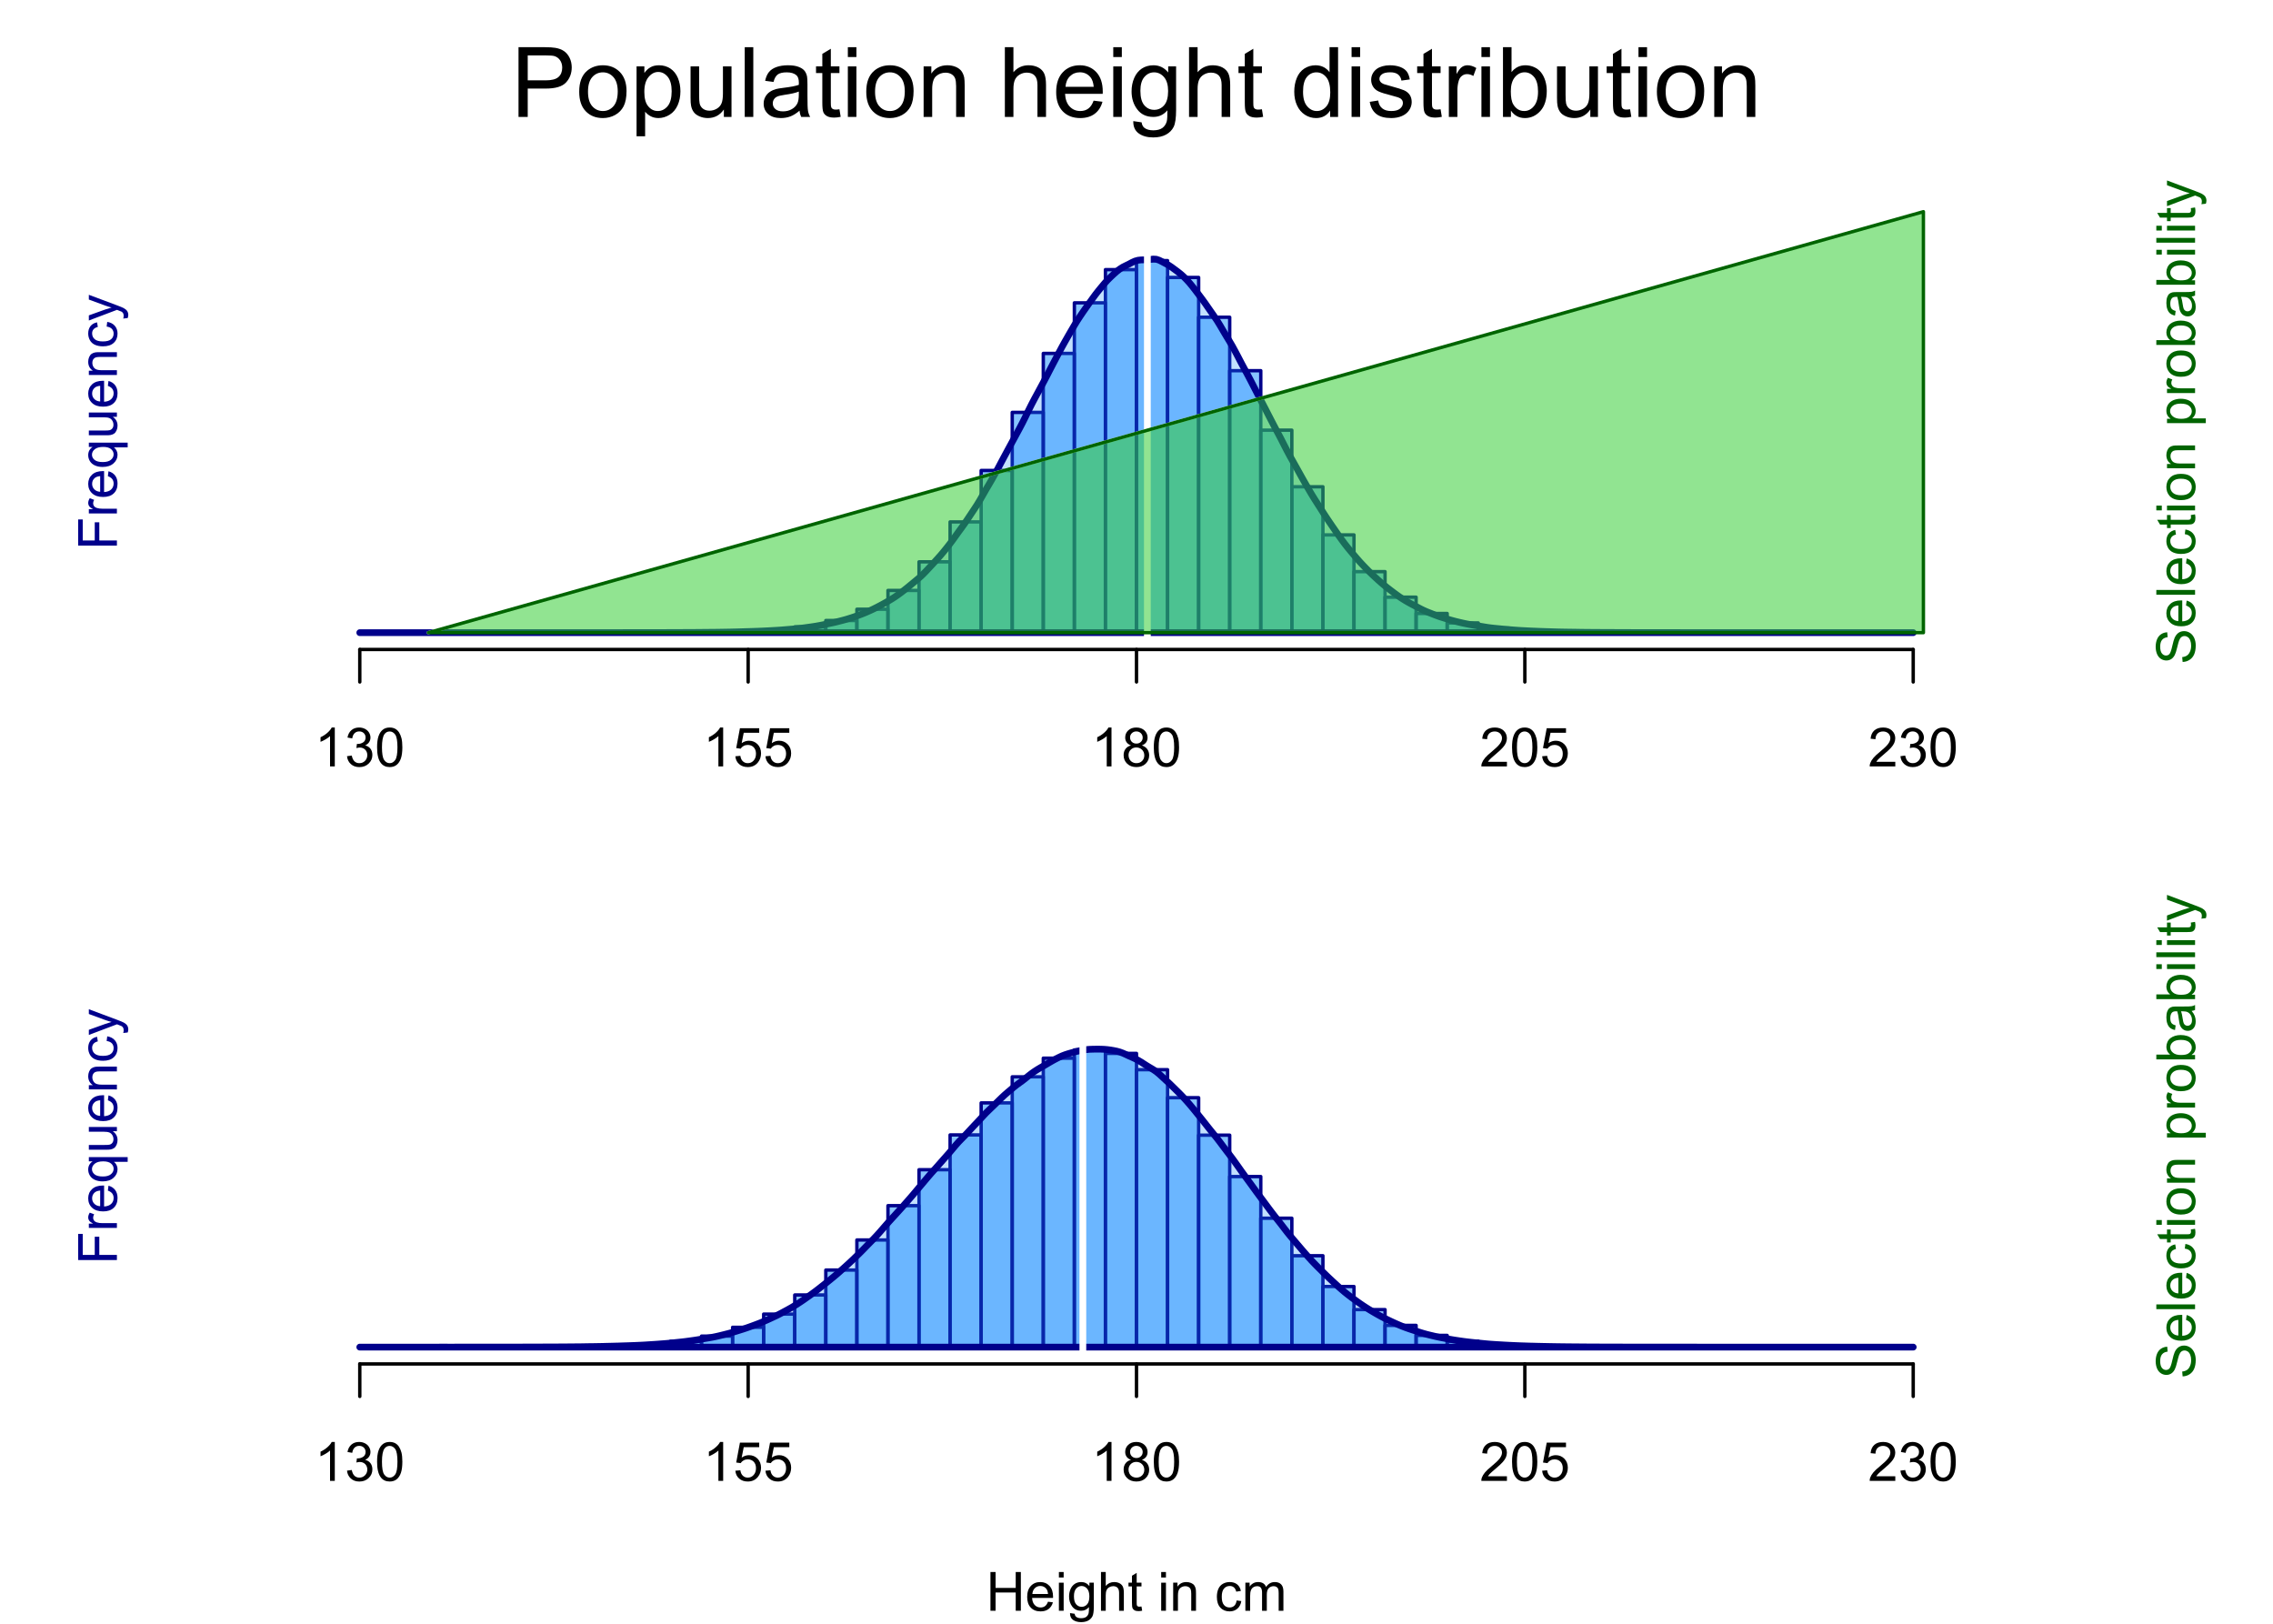 <?xml version="1.0" encoding="UTF-8"?>
<svg xmlns="http://www.w3.org/2000/svg" xmlns:xlink="http://www.w3.org/1999/xlink" width="504pt" height="360pt" viewBox="0 0 504 360" version="1.1">
<defs>
<g>
<symbol overflow="visible" id="glyph0-0">
<path style="stroke:none;" d="M 4.469 0 L 3.414 0 L 3.414 -6.719 C 3.16 -6.477 2.828 -6.234 2.414 -5.996 C 2 -5.75 1.629 -5.57 1.305 -5.449 L 1.305 -6.469 C 1.895 -6.742 2.41 -7.078 2.852 -7.477 C 3.293 -7.871 3.605 -8.254 3.789 -8.625 L 4.469 -8.625 Z M 4.469 0 "/>
</symbol>
<symbol overflow="visible" id="glyph0-1">
<path style="stroke:none;" d="M 0.504 -2.266 L 1.559 -2.406 C 1.68 -1.809 1.883 -1.379 2.176 -1.113 C 2.465 -0.848 2.82 -0.715 3.242 -0.719 C 3.734 -0.715 4.152 -0.887 4.496 -1.234 C 4.832 -1.574 5.004 -2 5.008 -2.516 C 5.004 -2.996 4.848 -3.395 4.535 -3.711 C 4.219 -4.023 3.816 -4.184 3.328 -4.184 C 3.129 -4.184 2.879 -4.145 2.586 -4.066 L 2.703 -4.992 C 2.766 -4.984 2.824 -4.98 2.871 -4.98 C 3.32 -4.98 3.723 -5.098 4.086 -5.332 C 4.441 -5.566 4.621 -5.926 4.625 -6.414 C 4.621 -6.801 4.492 -7.121 4.23 -7.375 C 3.965 -7.629 3.625 -7.758 3.219 -7.758 C 2.805 -7.758 2.465 -7.629 2.191 -7.371 C 1.918 -7.113 1.742 -6.727 1.664 -6.211 L 0.609 -6.398 C 0.738 -7.105 1.031 -7.652 1.488 -8.043 C 1.941 -8.43 2.508 -8.625 3.195 -8.625 C 3.66 -8.625 4.094 -8.523 4.488 -8.324 C 4.879 -8.121 5.18 -7.848 5.391 -7.5 C 5.602 -7.148 5.707 -6.777 5.707 -6.391 C 5.707 -6.02 5.605 -5.684 5.406 -5.379 C 5.207 -5.074 4.914 -4.832 4.523 -4.652 C 5.031 -4.535 5.426 -4.289 5.707 -3.922 C 5.988 -3.547 6.129 -3.086 6.129 -2.539 C 6.129 -1.785 5.855 -1.148 5.309 -0.629 C 4.762 -0.105 4.07 0.152 3.234 0.152 C 2.477 0.152 1.848 -0.07 1.355 -0.52 C 0.855 -0.969 0.574 -1.551 0.504 -2.266 Z M 0.504 -2.266 "/>
</symbol>
<symbol overflow="visible" id="glyph0-2">
<path style="stroke:none;" d="M 0.5 -4.234 C 0.496 -5.246 0.602 -6.062 0.812 -6.688 C 1.02 -7.305 1.328 -7.785 1.742 -8.121 C 2.148 -8.457 2.668 -8.625 3.297 -8.625 C 3.758 -8.625 4.164 -8.531 4.512 -8.348 C 4.855 -8.16 5.141 -7.891 5.371 -7.543 C 5.594 -7.191 5.773 -6.766 5.906 -6.266 C 6.035 -5.762 6.098 -5.086 6.102 -4.234 C 6.098 -3.227 5.996 -2.414 5.789 -1.797 C 5.578 -1.176 5.266 -0.695 4.859 -0.359 C 4.445 -0.02 3.926 0.145 3.297 0.148 C 2.465 0.145 1.816 -0.148 1.348 -0.742 C 0.781 -1.457 0.496 -2.621 0.5 -4.234 Z M 1.582 -4.234 C 1.582 -2.824 1.746 -1.887 2.074 -1.418 C 2.402 -0.949 2.809 -0.715 3.297 -0.719 C 3.777 -0.715 4.184 -0.949 4.52 -1.422 C 4.848 -1.887 5.016 -2.824 5.016 -4.234 C 5.016 -5.648 4.848 -6.59 4.52 -7.055 C 4.184 -7.516 3.773 -7.746 3.289 -7.75 C 2.801 -7.746 2.414 -7.543 2.125 -7.137 C 1.762 -6.613 1.582 -5.645 1.582 -4.234 Z M 1.582 -4.234 "/>
</symbol>
<symbol overflow="visible" id="glyph0-3">
<path style="stroke:none;" d="M 0.5 -2.25 L 1.605 -2.344 C 1.684 -1.805 1.871 -1.398 2.176 -1.125 C 2.473 -0.852 2.836 -0.715 3.258 -0.719 C 3.766 -0.715 4.195 -0.906 4.547 -1.293 C 4.898 -1.672 5.074 -2.18 5.074 -2.82 C 5.074 -3.414 4.902 -3.891 4.566 -4.242 C 4.227 -4.59 3.785 -4.762 3.242 -4.766 C 2.898 -4.762 2.594 -4.684 2.32 -4.531 C 2.047 -4.375 1.832 -4.176 1.676 -3.93 L 0.688 -4.062 L 1.516 -8.473 L 5.789 -8.473 L 5.789 -7.465 L 2.359 -7.465 L 1.898 -5.156 C 2.414 -5.516 2.953 -5.695 3.523 -5.695 C 4.27 -5.695 4.902 -5.434 5.422 -4.914 C 5.934 -4.395 6.191 -3.727 6.195 -2.914 C 6.191 -2.133 5.965 -1.461 5.516 -0.898 C 4.961 -0.199 4.211 0.145 3.258 0.148 C 2.477 0.145 1.836 -0.07 1.344 -0.508 C 0.844 -0.941 0.562 -1.523 0.5 -2.25 Z M 0.5 -2.25 "/>
</symbol>
<symbol overflow="visible" id="glyph0-4">
<path style="stroke:none;" d="M 2.121 -4.656 C 1.684 -4.816 1.359 -5.047 1.148 -5.344 C 0.938 -5.641 0.832 -5.996 0.832 -6.41 C 0.832 -7.035 1.055 -7.559 1.504 -7.984 C 1.953 -8.41 2.551 -8.625 3.297 -8.625 C 4.043 -8.625 4.648 -8.406 5.109 -7.973 C 5.566 -7.535 5.793 -7.004 5.797 -6.383 C 5.793 -5.977 5.688 -5.629 5.48 -5.34 C 5.27 -5.043 4.953 -4.816 4.531 -4.656 C 5.055 -4.48 5.457 -4.203 5.734 -3.824 C 6.008 -3.438 6.145 -2.98 6.148 -2.453 C 6.145 -1.715 5.887 -1.098 5.367 -0.602 C 4.844 -0.102 4.16 0.145 3.316 0.148 C 2.469 0.145 1.785 -0.102 1.266 -0.605 C 0.742 -1.105 0.48 -1.734 0.484 -2.484 C 0.48 -3.039 0.621 -3.504 0.91 -3.887 C 1.191 -4.262 1.598 -4.52 2.121 -4.656 Z M 1.91 -6.445 C 1.91 -6.039 2.039 -5.707 2.301 -5.449 C 2.562 -5.191 2.902 -5.062 3.32 -5.062 C 3.723 -5.062 4.055 -5.188 4.32 -5.445 C 4.578 -5.695 4.711 -6.012 4.711 -6.387 C 4.711 -6.773 4.574 -7.098 4.309 -7.363 C 4.035 -7.625 3.703 -7.758 3.312 -7.758 C 2.906 -7.758 2.574 -7.629 2.309 -7.371 C 2.043 -7.113 1.91 -6.805 1.91 -6.445 Z M 1.57 -2.477 C 1.57 -2.176 1.641 -1.887 1.785 -1.605 C 1.926 -1.324 2.137 -1.105 2.422 -0.949 C 2.699 -0.793 3.004 -0.715 3.328 -0.719 C 3.832 -0.715 4.246 -0.879 4.578 -1.207 C 4.902 -1.531 5.066 -1.941 5.07 -2.445 C 5.066 -2.945 4.898 -3.367 4.562 -3.703 C 4.223 -4.035 3.801 -4.199 3.293 -4.203 C 2.793 -4.199 2.379 -4.035 2.059 -3.711 C 1.73 -3.379 1.57 -2.969 1.57 -2.477 Z M 1.57 -2.477 "/>
</symbol>
<symbol overflow="visible" id="glyph0-5">
<path style="stroke:none;" d="M 6.039 -1.016 L 6.039 0 L 0.363 0 C 0.355 -0.254 0.395 -0.496 0.484 -0.734 C 0.629 -1.117 0.859 -1.5 1.18 -1.875 C 1.492 -2.25 1.953 -2.684 2.562 -3.176 C 3.492 -3.941 4.125 -4.547 4.453 -4.992 C 4.781 -5.438 4.945 -5.859 4.945 -6.266 C 4.945 -6.68 4.793 -7.031 4.496 -7.32 C 4.191 -7.602 3.805 -7.746 3.328 -7.75 C 2.82 -7.746 2.414 -7.594 2.109 -7.293 C 1.805 -6.984 1.648 -6.562 1.648 -6.031 L 0.562 -6.141 C 0.633 -6.945 0.91 -7.559 1.398 -7.988 C 1.879 -8.41 2.531 -8.625 3.352 -8.625 C 4.172 -8.625 4.824 -8.395 5.309 -7.938 C 5.789 -7.48 6.027 -6.914 6.031 -6.242 C 6.027 -5.895 5.957 -5.559 5.82 -5.227 C 5.676 -4.891 5.441 -4.539 5.117 -4.176 C 4.789 -3.805 4.25 -3.301 3.492 -2.664 C 2.859 -2.129 2.453 -1.77 2.273 -1.582 C 2.094 -1.395 1.945 -1.203 1.828 -1.016 Z M 6.039 -1.016 "/>
</symbol>
<symbol overflow="visible" id="glyph0-6">
<path style="stroke:none;" d="M 0.961 0 L 0.961 -8.59 L 2.098 -8.59 L 2.098 -5.062 L 6.562 -5.062 L 6.562 -8.59 L 7.699 -8.59 L 7.699 0 L 6.562 0 L 6.562 -4.047 L 2.098 -4.047 L 2.098 0 Z M 0.961 0 "/>
</symbol>
<symbol overflow="visible" id="glyph0-7">
<path style="stroke:none;" d="M 5.051 -2.004 L 6.141 -1.867 C 5.969 -1.23 5.648 -0.738 5.184 -0.387 C 4.719 -0.035 4.125 0.141 3.406 0.141 C 2.492 0.141 1.77 -0.137 1.238 -0.699 C 0.699 -1.254 0.434 -2.043 0.438 -3.059 C 0.434 -4.105 0.703 -4.918 1.246 -5.496 C 1.781 -6.074 2.48 -6.363 3.344 -6.363 C 4.176 -6.363 4.855 -6.078 5.383 -5.512 C 5.91 -4.945 6.176 -4.148 6.176 -3.125 C 6.176 -3.059 6.172 -2.965 6.172 -2.844 L 1.531 -2.844 C 1.562 -2.156 1.758 -1.633 2.109 -1.27 C 2.457 -0.906 2.891 -0.727 3.41 -0.727 C 3.797 -0.727 4.125 -0.828 4.402 -1.031 C 4.672 -1.234 4.891 -1.559 5.051 -2.004 Z M 1.586 -3.711 L 5.062 -3.711 C 5.016 -4.227 4.883 -4.621 4.664 -4.887 C 4.328 -5.293 3.891 -5.496 3.359 -5.496 C 2.871 -5.496 2.465 -5.332 2.137 -5.008 C 1.805 -4.684 1.621 -4.25 1.586 -3.711 Z M 1.586 -3.711 "/>
</symbol>
<symbol overflow="visible" id="glyph0-8">
<path style="stroke:none;" d="M 0.797 -7.375 L 0.797 -8.59 L 1.852 -8.59 L 1.852 -7.375 Z M 0.797 0 L 0.797 -6.223 L 1.852 -6.223 L 1.852 0 Z M 0.797 0 "/>
</symbol>
<symbol overflow="visible" id="glyph0-9">
<path style="stroke:none;" d="M 0.598 0.516 L 1.625 0.668 C 1.664 0.98 1.785 1.211 1.98 1.359 C 2.242 1.555 2.598 1.652 3.055 1.652 C 3.539 1.652 3.918 1.555 4.184 1.359 C 4.449 1.164 4.629 0.891 4.723 0.539 C 4.777 0.324 4.801 -0.125 4.797 -0.812 C 4.336 -0.27 3.762 0 3.078 0 C 2.219 0 1.559 -0.309 1.09 -0.926 C 0.621 -1.543 0.387 -2.281 0.387 -3.148 C 0.387 -3.738 0.492 -4.285 0.707 -4.789 C 0.922 -5.289 1.234 -5.68 1.645 -5.953 C 2.051 -6.227 2.531 -6.363 3.082 -6.363 C 3.816 -6.363 4.422 -6.066 4.898 -5.473 L 4.898 -6.223 L 5.871 -6.223 L 5.871 -0.844 C 5.871 0.125 5.77 0.809 5.574 1.215 C 5.375 1.613 5.062 1.934 4.637 2.172 C 4.207 2.402 3.684 2.52 3.059 2.523 C 2.316 2.52 1.715 2.352 1.258 2.023 C 0.801 1.688 0.582 1.188 0.598 0.516 Z M 1.469 -3.223 C 1.465 -2.406 1.629 -1.809 1.957 -1.438 C 2.281 -1.059 2.688 -0.871 3.176 -0.875 C 3.66 -0.871 4.066 -1.059 4.395 -1.434 C 4.723 -1.805 4.887 -2.391 4.887 -3.188 C 4.887 -3.945 4.715 -4.52 4.379 -4.91 C 4.039 -5.297 3.633 -5.488 3.156 -5.492 C 2.684 -5.488 2.285 -5.297 1.961 -4.918 C 1.629 -4.535 1.465 -3.973 1.469 -3.223 Z M 1.469 -3.223 "/>
</symbol>
<symbol overflow="visible" id="glyph0-10">
<path style="stroke:none;" d="M 0.789 0 L 0.789 -8.59 L 1.844 -8.59 L 1.844 -5.508 C 2.336 -6.078 2.957 -6.363 3.711 -6.363 C 4.164 -6.363 4.566 -6.27 4.91 -6.09 C 5.25 -5.906 5.492 -5.656 5.641 -5.34 C 5.785 -5.016 5.859 -4.551 5.859 -3.945 L 5.859 0 L 4.805 0 L 4.805 -3.945 C 4.805 -4.469 4.688 -4.852 4.461 -5.094 C 4.227 -5.328 3.906 -5.449 3.492 -5.453 C 3.18 -5.449 2.883 -5.367 2.609 -5.211 C 2.328 -5.047 2.133 -4.828 2.02 -4.551 C 1.898 -4.273 1.84 -3.891 1.844 -3.406 L 1.844 0 Z M 0.789 0 "/>
</symbol>
<symbol overflow="visible" id="glyph0-11">
<path style="stroke:none;" d="M 3.094 -0.945 L 3.246 -0.012 C 2.949 0.051 2.684 0.082 2.449 0.082 C 2.066 0.082 1.77 0.023 1.559 -0.098 C 1.348 -0.219 1.199 -0.379 1.113 -0.578 C 1.027 -0.773 0.984 -1.188 0.984 -1.82 L 0.984 -5.402 L 0.211 -5.402 L 0.211 -6.223 L 0.984 -6.223 L 0.984 -7.766 L 2.031 -8.398 L 2.031 -6.223 L 3.094 -6.223 L 3.094 -5.402 L 2.031 -5.402 L 2.031 -1.766 C 2.027 -1.461 2.047 -1.27 2.086 -1.184 C 2.125 -1.098 2.184 -1.027 2.27 -0.977 C 2.352 -0.926 2.473 -0.902 2.633 -0.902 C 2.742 -0.902 2.898 -0.914 3.094 -0.945 Z M 3.094 -0.945 "/>
</symbol>
<symbol overflow="visible" id="glyph0-12">
<path style="stroke:none;" d=""/>
</symbol>
<symbol overflow="visible" id="glyph0-13">
<path style="stroke:none;" d="M 0.789 0 L 0.789 -6.223 L 1.742 -6.223 L 1.742 -5.336 C 2.195 -6.02 2.855 -6.363 3.719 -6.363 C 4.09 -6.363 4.434 -6.293 4.754 -6.16 C 5.066 -6.023 5.305 -5.848 5.461 -5.633 C 5.617 -5.41 5.727 -5.152 5.789 -4.852 C 5.828 -4.656 5.848 -4.312 5.848 -3.828 L 5.848 0 L 4.793 0 L 4.793 -3.785 C 4.793 -4.215 4.75 -4.535 4.668 -4.75 C 4.586 -4.961 4.441 -5.129 4.234 -5.258 C 4.023 -5.383 3.777 -5.449 3.5 -5.449 C 3.047 -5.449 2.66 -5.305 2.332 -5.02 C 2.004 -4.734 1.84 -4.195 1.844 -3.398 L 1.844 0 Z M 0.789 0 "/>
</symbol>
<symbol overflow="visible" id="glyph0-14">
<path style="stroke:none;" d="M 4.852 -2.281 L 5.891 -2.145 C 5.773 -1.426 5.484 -0.863 5.02 -0.465 C 4.551 -0.059 3.977 0.141 3.297 0.141 C 2.445 0.141 1.762 -0.137 1.246 -0.695 C 0.727 -1.25 0.469 -2.047 0.469 -3.086 C 0.469 -3.754 0.578 -4.344 0.801 -4.852 C 1.023 -5.355 1.363 -5.73 1.816 -5.984 C 2.27 -6.234 2.766 -6.363 3.305 -6.363 C 3.98 -6.363 4.531 -6.191 4.965 -5.848 C 5.391 -5.504 5.668 -5.02 5.789 -4.395 L 4.766 -4.234 C 4.664 -4.652 4.492 -4.969 4.246 -5.18 C 3.996 -5.391 3.695 -5.496 3.344 -5.496 C 2.809 -5.496 2.379 -5.305 2.051 -4.922 C 1.719 -4.539 1.551 -3.938 1.555 -3.117 C 1.551 -2.281 1.711 -1.672 2.035 -1.293 C 2.352 -0.914 2.77 -0.727 3.289 -0.727 C 3.695 -0.727 4.043 -0.852 4.324 -1.105 C 4.602 -1.359 4.777 -1.75 4.852 -2.281 Z M 4.852 -2.281 "/>
</symbol>
<symbol overflow="visible" id="glyph0-15">
<path style="stroke:none;" d="M 0.789 0 L 0.789 -6.223 L 1.734 -6.223 L 1.734 -5.352 C 1.93 -5.648 2.188 -5.895 2.512 -6.082 C 2.836 -6.27 3.207 -6.363 3.621 -6.363 C 4.082 -6.363 4.457 -6.266 4.754 -6.074 C 5.043 -5.883 5.254 -5.617 5.379 -5.273 C 5.871 -6 6.512 -6.363 7.301 -6.363 C 7.918 -6.363 8.391 -6.191 8.723 -5.848 C 9.055 -5.504 9.223 -4.977 9.223 -4.273 L 9.223 0 L 8.172 0 L 8.172 -3.922 C 8.168 -4.34 8.133 -4.645 8.07 -4.832 C 8 -5.016 7.879 -5.164 7.699 -5.277 C 7.52 -5.391 7.309 -5.449 7.066 -5.449 C 6.629 -5.449 6.266 -5.301 5.977 -5.012 C 5.688 -4.719 5.543 -4.254 5.543 -3.617 L 5.543 0 L 4.488 0 L 4.488 -4.043 C 4.488 -4.512 4.402 -4.863 4.23 -5.098 C 4.059 -5.332 3.777 -5.449 3.387 -5.449 C 3.09 -5.449 2.812 -5.371 2.562 -5.215 C 2.309 -5.059 2.129 -4.828 2.016 -4.527 C 1.898 -4.227 1.84 -3.793 1.844 -3.227 L 1.844 0 Z M 0.789 0 "/>
</symbol>
<symbol overflow="visible" id="glyph1-0">
<path style="stroke:none;" d="M 1.668 0 L 1.668 -15.461 L 7.5 -15.461 C 8.523 -15.457 9.305 -15.406 9.852 -15.312 C 10.605 -15.184 11.242 -14.945 11.758 -14.59 C 12.27 -14.234 12.684 -13.734 13 -13.098 C 13.309 -12.457 13.465 -11.754 13.469 -10.988 C 13.465 -9.668 13.047 -8.555 12.211 -7.648 C 11.375 -6.734 9.863 -6.281 7.68 -6.285 L 3.711 -6.285 L 3.711 0 Z M 3.711 -8.109 L 7.711 -8.109 C 9.031 -8.109 9.969 -8.355 10.523 -8.848 C 11.078 -9.34 11.355 -10.031 11.359 -10.926 C 11.355 -11.57 11.191 -12.125 10.867 -12.586 C 10.539 -13.047 10.109 -13.352 9.578 -13.5 C 9.23 -13.59 8.594 -13.633 7.668 -13.637 L 3.711 -13.637 Z M 3.711 -8.109 "/>
</symbol>
<symbol overflow="visible" id="glyph1-1">
<path style="stroke:none;" d="M 0.719 -5.602 C 0.715 -7.672 1.289 -9.207 2.445 -10.211 C 3.406 -11.035 4.582 -11.449 5.969 -11.453 C 7.508 -11.449 8.766 -10.945 9.746 -9.938 C 10.719 -8.93 11.207 -7.535 11.211 -5.758 C 11.207 -4.316 10.992 -3.184 10.562 -2.355 C 10.129 -1.527 9.5 -0.883 8.676 -0.43 C 7.848 0.027 6.945 0.25 5.969 0.254 C 4.398 0.25 3.133 -0.25 2.168 -1.254 C 1.199 -2.258 0.715 -3.707 0.719 -5.602 Z M 2.668 -5.602 C 2.664 -4.164 2.977 -3.09 3.605 -2.379 C 4.23 -1.664 5.02 -1.305 5.969 -1.309 C 6.91 -1.305 7.695 -1.664 8.32 -2.383 C 8.945 -3.098 9.258 -4.191 9.262 -5.664 C 9.258 -7.047 8.941 -8.098 8.316 -8.812 C 7.684 -9.523 6.902 -9.879 5.969 -9.883 C 5.02 -9.879 4.23 -9.523 3.605 -8.816 C 2.977 -8.105 2.664 -7.035 2.668 -5.602 Z M 2.668 -5.602 "/>
</symbol>
<symbol overflow="visible" id="glyph1-2">
<path style="stroke:none;" d="M 1.422 4.293 L 1.422 -11.199 L 3.152 -11.199 L 3.152 -9.746 C 3.559 -10.312 4.02 -10.742 4.535 -11.027 C 5.047 -11.309 5.668 -11.449 6.402 -11.453 C 7.355 -11.449 8.199 -11.203 8.934 -10.715 C 9.664 -10.219 10.215 -9.523 10.59 -8.633 C 10.957 -7.734 11.145 -6.754 11.148 -5.684 C 11.145 -4.535 10.938 -3.5 10.531 -2.586 C 10.117 -1.664 9.52 -0.961 8.738 -0.477 C 7.949 0.012 7.125 0.25 6.266 0.254 C 5.629 0.25 5.062 0.121 4.562 -0.145 C 4.059 -0.41 3.645 -0.75 3.32 -1.16 L 3.32 4.293 Z M 3.145 -5.539 C 3.141 -4.094 3.434 -3.027 4.02 -2.34 C 4.602 -1.648 5.305 -1.305 6.137 -1.309 C 6.977 -1.305 7.699 -1.664 8.305 -2.379 C 8.902 -3.09 9.203 -4.195 9.207 -5.695 C 9.203 -7.121 8.91 -8.188 8.324 -8.902 C 7.734 -9.609 7.035 -9.965 6.223 -9.969 C 5.41 -9.965 4.691 -9.586 4.074 -8.832 C 3.449 -8.074 3.141 -6.977 3.145 -5.539 Z M 3.145 -5.539 "/>
</symbol>
<symbol overflow="visible" id="glyph1-3">
<path style="stroke:none;" d="M 8.766 0 L 8.766 -1.645 C 7.891 -0.379 6.703 0.25 5.211 0.254 C 4.547 0.25 3.93 0.129 3.359 -0.125 C 2.781 -0.375 2.355 -0.695 2.082 -1.082 C 1.801 -1.461 1.605 -1.93 1.496 -2.488 C 1.418 -2.859 1.383 -3.449 1.383 -4.262 L 1.383 -11.199 L 3.281 -11.199 L 3.281 -4.988 C 3.281 -3.992 3.316 -3.324 3.395 -2.984 C 3.512 -2.48 3.766 -2.09 4.152 -1.809 C 4.539 -1.523 5.02 -1.383 5.59 -1.383 C 6.16 -1.383 6.691 -1.527 7.191 -1.82 C 7.688 -2.109 8.043 -2.508 8.25 -3.012 C 8.457 -3.512 8.559 -4.238 8.562 -5.199 L 8.562 -11.199 L 10.461 -11.199 L 10.461 0 Z M 8.766 0 "/>
</symbol>
<symbol overflow="visible" id="glyph1-4">
<path style="stroke:none;" d="M 1.383 0 L 1.383 -15.461 L 3.281 -15.461 L 3.281 0 Z M 1.383 0 "/>
</symbol>
<symbol overflow="visible" id="glyph1-5">
<path style="stroke:none;" d="M 8.734 -1.383 C 8.027 -0.781 7.352 -0.355 6.703 -0.113 C 6.051 0.133 5.352 0.25 4.609 0.254 C 3.375 0.25 2.43 -0.047 1.77 -0.648 C 1.109 -1.246 0.777 -2.016 0.781 -2.953 C 0.777 -3.5 0.902 -4 1.156 -4.457 C 1.402 -4.906 1.73 -5.27 2.137 -5.547 C 2.539 -5.82 2.992 -6.027 3.5 -6.172 C 3.871 -6.266 4.434 -6.359 5.188 -6.453 C 6.719 -6.633 7.848 -6.852 8.574 -7.109 C 8.578 -7.367 8.582 -7.535 8.586 -7.605 C 8.582 -8.379 8.402 -8.922 8.047 -9.238 C 7.559 -9.664 6.84 -9.879 5.887 -9.883 C 4.992 -9.879 4.332 -9.723 3.906 -9.414 C 3.48 -9.098 3.168 -8.543 2.965 -7.754 L 1.109 -8.004 C 1.273 -8.797 1.551 -9.438 1.938 -9.93 C 2.324 -10.418 2.883 -10.793 3.617 -11.059 C 4.344 -11.316 5.191 -11.449 6.16 -11.453 C 7.113 -11.449 7.891 -11.336 8.488 -11.113 C 9.086 -10.887 9.527 -10.605 9.809 -10.266 C 10.09 -9.926 10.285 -9.496 10.398 -8.977 C 10.457 -8.652 10.488 -8.066 10.492 -7.227 L 10.492 -4.695 C 10.488 -2.926 10.527 -1.809 10.613 -1.344 C 10.691 -0.875 10.852 -0.43 11.094 0 L 9.113 0 C 8.91 -0.391 8.785 -0.852 8.734 -1.383 Z M 8.574 -5.621 C 7.883 -5.336 6.852 -5.098 5.473 -4.906 C 4.691 -4.789 4.137 -4.664 3.816 -4.523 C 3.488 -4.383 3.238 -4.176 3.066 -3.906 C 2.887 -3.633 2.801 -3.332 2.805 -3.008 C 2.801 -2.496 2.992 -2.074 3.379 -1.738 C 3.762 -1.398 4.324 -1.23 5.062 -1.234 C 5.793 -1.23 6.441 -1.391 7.012 -1.715 C 7.578 -2.031 7.996 -2.469 8.27 -3.027 C 8.469 -3.453 8.57 -4.086 8.574 -4.926 Z M 8.574 -5.621 "/>
</symbol>
<symbol overflow="visible" id="glyph1-6">
<path style="stroke:none;" d="M 5.57 -1.699 L 5.844 -0.02 C 5.305 0.094 4.828 0.145 4.41 0.148 C 3.719 0.145 3.184 0.039 2.805 -0.18 C 2.422 -0.395 2.156 -0.68 2.004 -1.039 C 1.848 -1.391 1.77 -2.141 1.773 -3.281 L 1.773 -9.723 L 0.379 -9.723 L 0.379 -11.199 L 1.773 -11.199 L 1.773 -13.977 L 3.66 -15.113 L 3.66 -11.199 L 5.57 -11.199 L 5.57 -9.723 L 3.66 -9.723 L 3.66 -3.176 C 3.656 -2.633 3.688 -2.281 3.758 -2.129 C 3.82 -1.973 3.93 -1.852 4.086 -1.762 C 4.234 -1.668 4.453 -1.621 4.734 -1.625 C 4.945 -1.621 5.223 -1.648 5.57 -1.699 Z M 5.57 -1.699 "/>
</symbol>
<symbol overflow="visible" id="glyph1-7">
<path style="stroke:none;" d="M 1.434 -13.277 L 1.434 -15.461 L 3.332 -15.461 L 3.332 -13.277 Z M 1.434 0 L 1.434 -11.199 L 3.332 -11.199 L 3.332 0 Z M 1.434 0 "/>
</symbol>
<symbol overflow="visible" id="glyph1-8">
<path style="stroke:none;" d="M 1.422 0 L 1.422 -11.199 L 3.133 -11.199 L 3.133 -9.609 C 3.953 -10.836 5.141 -11.449 6.695 -11.453 C 7.371 -11.449 7.992 -11.328 8.559 -11.09 C 9.121 -10.844 9.543 -10.527 9.828 -10.137 C 10.105 -9.742 10.305 -9.273 10.422 -8.734 C 10.488 -8.379 10.523 -7.762 10.527 -6.887 L 10.527 0 L 8.629 0 L 8.629 -6.812 C 8.625 -7.582 8.551 -8.16 8.406 -8.547 C 8.254 -8.93 7.992 -9.234 7.617 -9.465 C 7.242 -9.691 6.801 -9.809 6.297 -9.809 C 5.484 -9.809 4.785 -9.551 4.199 -9.039 C 3.609 -8.523 3.316 -7.551 3.32 -6.117 L 3.32 0 Z M 1.422 0 "/>
</symbol>
<symbol overflow="visible" id="glyph1-9">
<path style="stroke:none;" d=""/>
</symbol>
<symbol overflow="visible" id="glyph1-10">
<path style="stroke:none;" d="M 1.422 0 L 1.422 -15.461 L 3.32 -15.461 L 3.32 -9.914 C 4.207 -10.938 5.324 -11.449 6.676 -11.453 C 7.504 -11.449 8.227 -11.285 8.84 -10.961 C 9.449 -10.633 9.887 -10.18 10.152 -9.605 C 10.414 -9.027 10.547 -8.191 10.547 -7.098 L 10.547 0 L 8.648 0 L 8.648 -7.098 C 8.648 -8.043 8.441 -8.734 8.031 -9.172 C 7.617 -9.602 7.035 -9.82 6.285 -9.82 C 5.719 -9.82 5.191 -9.672 4.699 -9.383 C 4.203 -9.086 3.848 -8.691 3.637 -8.195 C 3.422 -7.691 3.316 -7.004 3.32 -6.129 L 3.32 0 Z M 1.422 0 "/>
</symbol>
<symbol overflow="visible" id="glyph1-11">
<path style="stroke:none;" d="M 9.09 -3.605 L 11.055 -3.363 C 10.742 -2.215 10.168 -1.324 9.332 -0.695 C 8.492 -0.062 7.426 0.25 6.129 0.254 C 4.488 0.25 3.188 -0.25 2.23 -1.258 C 1.266 -2.266 0.785 -3.68 0.789 -5.504 C 0.785 -7.387 1.27 -8.852 2.246 -9.891 C 3.215 -10.93 4.477 -11.449 6.023 -11.453 C 7.52 -11.449 8.742 -10.938 9.691 -9.922 C 10.641 -8.898 11.113 -7.465 11.117 -5.621 C 11.113 -5.504 11.109 -5.336 11.105 -5.117 L 2.754 -5.117 C 2.824 -3.883 3.172 -2.941 3.797 -2.289 C 4.422 -1.633 5.199 -1.305 6.137 -1.309 C 6.832 -1.305 7.43 -1.488 7.922 -1.855 C 8.414 -2.219 8.801 -2.801 9.09 -3.605 Z M 2.859 -6.676 L 9.113 -6.676 C 9.023 -7.613 8.785 -8.32 8.395 -8.797 C 7.789 -9.523 7.004 -9.891 6.043 -9.895 C 5.168 -9.891 4.438 -9.598 3.844 -9.016 C 3.25 -8.43 2.922 -7.648 2.859 -6.676 Z M 2.859 -6.676 "/>
</symbol>
<symbol overflow="visible" id="glyph1-12">
<path style="stroke:none;" d="M 1.074 0.93 L 2.922 1.203 C 2.996 1.766 3.211 2.18 3.566 2.445 C 4.035 2.793 4.68 2.969 5.496 2.973 C 6.371 2.969 7.047 2.793 7.527 2.445 C 8.004 2.09 8.328 1.598 8.5 0.969 C 8.598 0.578 8.645 -0.23 8.637 -1.465 C 7.809 -0.488 6.773 0 5.539 0 C 3.992 0 2.801 -0.555 1.961 -1.664 C 1.113 -2.773 0.691 -4.105 0.695 -5.664 C 0.691 -6.73 0.883 -7.715 1.273 -8.621 C 1.656 -9.52 2.219 -10.219 2.957 -10.715 C 3.691 -11.203 4.555 -11.449 5.547 -11.453 C 6.867 -11.449 7.957 -10.914 8.816 -9.852 L 8.816 -11.199 L 10.566 -11.199 L 10.566 -1.52 C 10.562 0.227 10.387 1.457 10.035 2.188 C 9.68 2.914 9.117 3.492 8.348 3.914 C 7.574 4.336 6.625 4.547 5.504 4.547 C 4.164 4.547 3.086 4.246 2.266 3.645 C 1.441 3.043 1.043 2.137 1.074 0.93 Z M 2.648 -5.801 C 2.648 -4.332 2.938 -3.258 3.523 -2.582 C 4.102 -1.906 4.832 -1.57 5.715 -1.57 C 6.582 -1.57 7.316 -1.906 7.91 -2.578 C 8.5 -3.25 8.793 -4.301 8.797 -5.738 C 8.793 -7.105 8.488 -8.141 7.883 -8.836 C 7.273 -9.531 6.543 -9.879 5.684 -9.883 C 4.84 -9.879 4.121 -9.535 3.531 -8.852 C 2.941 -8.164 2.648 -7.148 2.648 -5.801 Z M 2.648 -5.801 "/>
</symbol>
<symbol overflow="visible" id="glyph1-13">
<path style="stroke:none;" d="M 8.691 0 L 8.691 -1.414 C 7.977 -0.301 6.934 0.25 5.559 0.254 C 4.664 0.25 3.844 0.008 3.094 -0.484 C 2.344 -0.973 1.762 -1.66 1.355 -2.547 C 0.941 -3.426 0.738 -4.441 0.738 -5.59 C 0.738 -6.707 0.922 -7.719 1.297 -8.633 C 1.664 -9.539 2.223 -10.238 2.973 -10.727 C 3.715 -11.207 4.551 -11.449 5.473 -11.453 C 6.145 -11.449 6.746 -11.309 7.277 -11.027 C 7.805 -10.742 8.23 -10.371 8.562 -9.914 L 8.562 -15.461 L 10.453 -15.461 L 10.453 0 Z M 2.688 -5.59 C 2.684 -4.152 2.984 -3.078 3.594 -2.371 C 4.195 -1.66 4.91 -1.305 5.738 -1.309 C 6.562 -1.305 7.27 -1.645 7.852 -2.324 C 8.43 -3 8.719 -4.035 8.723 -5.43 C 8.719 -6.961 8.422 -8.086 7.836 -8.805 C 7.242 -9.52 6.516 -9.879 5.652 -9.883 C 4.805 -9.879 4.098 -9.535 3.535 -8.848 C 2.965 -8.16 2.684 -7.074 2.688 -5.59 Z M 2.688 -5.59 "/>
</symbol>
<symbol overflow="visible" id="glyph1-14">
<path style="stroke:none;" d="M 0.664 -3.344 L 2.543 -3.641 C 2.645 -2.883 2.938 -2.309 3.422 -1.91 C 3.902 -1.508 4.574 -1.305 5.441 -1.309 C 6.312 -1.305 6.961 -1.484 7.383 -1.84 C 7.805 -2.195 8.016 -2.609 8.016 -3.09 C 8.016 -3.516 7.828 -3.855 7.457 -4.102 C 7.195 -4.27 6.547 -4.484 5.516 -4.746 C 4.121 -5.098 3.156 -5.398 2.621 -5.656 C 2.078 -5.91 1.672 -6.266 1.395 -6.723 C 1.117 -7.172 0.977 -7.676 0.98 -8.227 C 0.977 -8.727 1.094 -9.188 1.324 -9.613 C 1.551 -10.035 1.859 -10.387 2.258 -10.672 C 2.547 -10.887 2.949 -11.074 3.465 -11.227 C 3.973 -11.375 4.52 -11.449 5.105 -11.453 C 5.98 -11.449 6.754 -11.324 7.418 -11.074 C 8.082 -10.82 8.57 -10.477 8.891 -10.047 C 9.203 -9.613 9.422 -9.035 9.547 -8.312 L 7.688 -8.059 C 7.602 -8.629 7.355 -9.078 6.953 -9.406 C 6.547 -9.727 5.977 -9.891 5.242 -9.895 C 4.367 -9.891 3.746 -9.746 3.375 -9.461 C 3 -9.168 2.812 -8.832 2.816 -8.449 C 2.812 -8.199 2.891 -7.977 3.047 -7.785 C 3.203 -7.578 3.445 -7.41 3.777 -7.277 C 3.965 -7.207 4.523 -7.043 5.453 -6.793 C 6.793 -6.43 7.73 -6.137 8.262 -5.91 C 8.793 -5.68 9.207 -5.348 9.512 -4.914 C 9.812 -4.477 9.965 -3.934 9.969 -3.289 C 9.965 -2.652 9.781 -2.059 9.414 -1.5 C 9.043 -0.941 8.508 -0.508 7.812 -0.203 C 7.113 0.102 6.328 0.25 5.453 0.254 C 3.996 0.25 2.887 -0.047 2.125 -0.652 C 1.359 -1.254 0.871 -2.152 0.664 -3.344 Z M 0.664 -3.344 "/>
</symbol>
<symbol overflow="visible" id="glyph1-15">
<path style="stroke:none;" d="M 1.402 0 L 1.402 -11.199 L 3.109 -11.199 L 3.109 -9.504 C 3.543 -10.297 3.945 -10.82 4.316 -11.074 C 4.684 -11.324 5.09 -11.449 5.539 -11.453 C 6.172 -11.449 6.824 -11.246 7.488 -10.844 L 6.836 -9.082 C 6.367 -9.355 5.902 -9.492 5.441 -9.492 C 5.023 -9.492 4.652 -9.367 4.324 -9.117 C 3.992 -8.867 3.754 -8.52 3.617 -8.078 C 3.402 -7.402 3.297 -6.664 3.301 -5.863 L 3.301 0 Z M 1.402 0 "/>
</symbol>
<symbol overflow="visible" id="glyph1-16">
<path style="stroke:none;" d="M 3.176 0 L 1.414 0 L 1.414 -15.461 L 3.312 -15.461 L 3.312 -9.945 C 4.109 -10.945 5.133 -11.449 6.383 -11.453 C 7.066 -11.449 7.719 -11.309 8.336 -11.035 C 8.949 -10.754 9.457 -10.367 9.855 -9.867 C 10.254 -9.363 10.562 -8.754 10.789 -8.047 C 11.008 -7.332 11.121 -6.574 11.125 -5.77 C 11.121 -3.848 10.648 -2.363 9.703 -1.316 C 8.754 -0.27 7.613 0.25 6.285 0.254 C 4.961 0.25 3.926 -0.297 3.176 -1.402 Z M 3.152 -5.684 C 3.152 -4.34 3.336 -3.367 3.703 -2.773 C 4.297 -1.793 5.105 -1.305 6.129 -1.309 C 6.957 -1.305 7.672 -1.664 8.277 -2.387 C 8.883 -3.105 9.188 -4.18 9.188 -5.609 C 9.188 -7.07 8.895 -8.152 8.316 -8.848 C 7.73 -9.543 7.031 -9.891 6.211 -9.895 C 5.383 -9.891 4.664 -9.531 4.059 -8.812 C 3.453 -8.09 3.152 -7.047 3.152 -5.684 Z M 3.152 -5.684 "/>
</symbol>
<symbol overflow="visible" id="glyph2-0">
<path style="stroke:none;" d="M 0 -0.984 L -8.59 -0.984 L -8.59 -6.781 L -7.578 -6.781 L -7.578 -2.121 L -4.914 -2.121 L -4.914 -6.152 L -3.902 -6.152 L -3.902 -2.121 L 0 -2.121 Z M 0 -0.984 "/>
</symbol>
<symbol overflow="visible" id="glyph2-1">
<path style="stroke:none;" d="M 0 -0.781 L -6.223 -0.781 L -6.223 -1.73 L -5.281 -1.73 C -5.719 -1.969 -6.012 -2.191 -6.152 -2.398 C -6.293 -2.602 -6.363 -2.828 -6.363 -3.078 C -6.363 -3.43 -6.25 -3.793 -6.023 -4.16 L -5.047 -3.797 C -5.195 -3.539 -5.273 -3.281 -5.273 -3.023 C -5.273 -2.793 -5.203 -2.586 -5.066 -2.402 C -4.926 -2.219 -4.734 -2.086 -4.488 -2.012 C -4.113 -1.891 -3.703 -1.832 -3.258 -1.836 L 0 -1.836 Z M 0 -0.781 "/>
</symbol>
<symbol overflow="visible" id="glyph2-2">
<path style="stroke:none;" d="M -2.004 -5.051 L -1.867 -6.141 C -1.23 -5.969 -0.738 -5.648 -0.387 -5.184 C -0.035 -4.719 0.141 -4.125 0.141 -3.406 C 0.141 -2.492 -0.137 -1.77 -0.699 -1.238 C -1.254 -0.703 -2.043 -0.438 -3.059 -0.441 C -4.105 -0.438 -4.918 -0.707 -5.496 -1.25 C -6.074 -1.785 -6.363 -2.484 -6.363 -3.348 C -6.363 -4.176 -6.078 -4.855 -5.512 -5.383 C -4.945 -5.91 -4.148 -6.176 -3.121 -6.176 C -3.055 -6.176 -2.961 -6.172 -2.84 -6.172 L -2.844 -1.531 C -2.156 -1.566 -1.633 -1.762 -1.27 -2.109 C -0.906 -2.457 -0.727 -2.891 -0.727 -3.41 C -0.727 -3.797 -0.828 -4.125 -1.031 -4.402 C -1.234 -4.672 -1.559 -4.891 -2.004 -5.051 Z M -3.711 -1.59 L -3.707 -5.062 C -4.227 -5.016 -4.621 -4.883 -4.887 -4.664 C -5.293 -4.328 -5.496 -3.891 -5.496 -3.359 C -5.496 -2.871 -5.332 -2.465 -5.008 -2.137 C -4.684 -1.805 -4.25 -1.621 -3.711 -1.59 Z M -3.711 -1.59 "/>
</symbol>
<symbol overflow="visible" id="glyph2-3">
<path style="stroke:none;" d="M 2.387 -4.758 L -0.66 -4.758 C -0.43 -4.594 -0.238 -4.363 -0.086 -4.066 C 0.066 -3.77 0.141 -3.457 0.141 -3.129 C 0.141 -2.391 -0.152 -1.754 -0.742 -1.223 C -1.332 -0.688 -2.141 -0.422 -3.172 -0.422 C -3.793 -0.422 -4.355 -0.527 -4.852 -0.746 C -5.344 -0.961 -5.719 -1.277 -5.977 -1.691 C -6.234 -2.102 -6.363 -2.555 -6.363 -3.047 C -6.363 -3.816 -6.039 -4.422 -5.391 -4.863 L -6.223 -4.863 L -6.223 -5.812 L 2.387 -5.812 Z M -3.129 -1.508 C -2.328 -1.504 -1.727 -1.672 -1.328 -2.012 C -0.926 -2.344 -0.727 -2.746 -0.727 -3.219 C -0.727 -3.664 -0.914 -4.051 -1.297 -4.375 C -1.672 -4.699 -2.254 -4.863 -3.035 -4.863 C -3.863 -4.863 -4.484 -4.691 -4.902 -4.352 C -5.32 -4.008 -5.531 -3.605 -5.531 -3.148 C -5.531 -2.688 -5.336 -2.301 -4.949 -1.984 C -4.559 -1.664 -3.953 -1.504 -3.129 -1.508 Z M -3.129 -1.508 "/>
</symbol>
<symbol overflow="visible" id="glyph2-4">
<path style="stroke:none;" d="M 0 -4.867 L -0.914 -4.867 C -0.211 -4.379 0.141 -3.723 0.141 -2.895 C 0.141 -2.527 0.07 -2.184 -0.07 -1.867 C -0.211 -1.547 -0.387 -1.309 -0.598 -1.156 C -0.809 -1 -1.07 -0.895 -1.383 -0.832 C -1.59 -0.789 -1.918 -0.766 -2.367 -0.77 L -6.223 -0.77 L -6.223 -1.824 L -2.773 -1.824 C -2.219 -1.82 -1.848 -1.844 -1.656 -1.887 C -1.379 -1.949 -1.16 -2.09 -1.004 -2.309 C -0.84 -2.523 -0.762 -2.789 -0.766 -3.105 C -0.762 -3.418 -0.844 -3.715 -1.008 -3.996 C -1.172 -4.273 -1.391 -4.469 -1.672 -4.586 C -1.945 -4.699 -2.352 -4.758 -2.887 -4.758 L -6.223 -4.758 L -6.223 -5.812 L 0 -5.812 Z M 0 -4.867 "/>
</symbol>
<symbol overflow="visible" id="glyph2-5">
<path style="stroke:none;" d="M 0 -0.789 L -6.223 -0.793 L -6.223 -1.742 L -5.336 -1.742 C -6.02 -2.195 -6.363 -2.855 -6.363 -3.723 C -6.363 -4.09 -6.293 -4.434 -6.16 -4.754 C -6.023 -5.066 -5.848 -5.305 -5.633 -5.461 C -5.41 -5.617 -5.152 -5.727 -4.852 -5.789 C -4.656 -5.828 -4.312 -5.848 -3.824 -5.848 L 0 -5.848 L 0 -4.793 L -3.785 -4.793 C -4.215 -4.793 -4.535 -4.75 -4.75 -4.668 C -4.961 -4.586 -5.129 -4.441 -5.258 -4.234 C -5.383 -4.023 -5.449 -3.777 -5.449 -3.5 C -5.449 -3.047 -5.305 -2.66 -5.02 -2.336 C -4.734 -2.008 -4.195 -1.844 -3.398 -1.848 L 0 -1.844 Z M 0 -0.789 "/>
</symbol>
<symbol overflow="visible" id="glyph2-6">
<path style="stroke:none;" d="M -2.277 -4.852 L -2.145 -5.891 C -1.426 -5.773 -0.863 -5.484 -0.465 -5.02 C -0.059 -4.551 0.141 -3.977 0.141 -3.297 C 0.141 -2.445 -0.137 -1.762 -0.695 -1.246 C -1.25 -0.727 -2.047 -0.469 -3.086 -0.469 C -3.754 -0.469 -4.344 -0.578 -4.852 -0.801 C -5.355 -1.023 -5.73 -1.363 -5.984 -1.82 C -6.234 -2.273 -6.363 -2.77 -6.363 -3.305 C -6.363 -3.98 -6.191 -4.531 -5.848 -4.965 C -5.504 -5.391 -5.02 -5.668 -4.395 -5.789 L -4.234 -4.766 C -4.652 -4.664 -4.969 -4.492 -5.18 -4.246 C -5.391 -3.996 -5.496 -3.695 -5.496 -3.348 C -5.496 -2.812 -5.305 -2.383 -4.922 -2.051 C -4.539 -1.719 -3.938 -1.551 -3.117 -1.555 C -2.281 -1.551 -1.672 -1.711 -1.293 -2.035 C -0.914 -2.352 -0.727 -2.77 -0.727 -3.289 C -0.727 -3.695 -0.852 -4.043 -1.105 -4.324 C -1.359 -4.602 -1.75 -4.777 -2.277 -4.852 Z M -2.277 -4.852 "/>
</symbol>
<symbol overflow="visible" id="glyph2-7">
<path style="stroke:none;" d="M 2.398 -0.742 L 1.406 -0.625 C 1.469 -0.855 1.5 -1.059 1.5 -1.23 C 1.5 -1.465 1.461 -1.652 1.383 -1.793 C 1.305 -1.934 1.195 -2.047 1.055 -2.141 C 0.949 -2.203 0.688 -2.312 0.27 -2.461 C 0.211 -2.48 0.125 -2.512 0.012 -2.555 L -6.223 -0.195 L -6.223 -1.332 L -2.617 -2.625 C -2.16 -2.789 -1.68 -2.938 -1.176 -3.078 C -1.656 -3.195 -2.129 -3.34 -2.594 -3.508 L -6.223 -4.84 L -6.223 -5.895 L 0.105 -3.527 C 0.789 -3.273 1.258 -3.074 1.52 -2.938 C 1.863 -2.746 2.117 -2.531 2.281 -2.289 C 2.438 -2.043 2.52 -1.754 2.523 -1.422 C 2.52 -1.215 2.477 -0.988 2.398 -0.742 Z M 2.398 -0.742 "/>
</symbol>
<symbol overflow="visible" id="glyph2-8">
<path style="stroke:none;" d="M -2.758 -0.539 L -2.852 -1.613 C -2.422 -1.66 -2.07 -1.777 -1.797 -1.965 C -1.52 -2.145 -1.297 -2.434 -1.125 -2.828 C -0.953 -3.215 -0.867 -3.656 -0.871 -4.148 C -0.867 -4.578 -0.93 -4.961 -1.062 -5.297 C -1.188 -5.629 -1.367 -5.875 -1.594 -6.039 C -1.82 -6.199 -2.066 -6.281 -2.332 -6.281 C -2.598 -6.281 -2.832 -6.203 -3.035 -6.047 C -3.238 -5.891 -3.406 -5.633 -3.543 -5.273 C -3.633 -5.043 -3.773 -4.531 -3.965 -3.746 C -4.152 -2.953 -4.332 -2.402 -4.5 -2.086 C -4.711 -1.676 -4.977 -1.367 -5.297 -1.168 C -5.617 -0.965 -5.973 -0.867 -6.367 -0.867 C -6.801 -0.867 -7.207 -0.988 -7.582 -1.234 C -7.957 -1.48 -8.242 -1.84 -8.441 -2.312 C -8.633 -2.785 -8.73 -3.312 -8.734 -3.891 C -8.73 -4.527 -8.629 -5.086 -8.426 -5.574 C -8.223 -6.059 -7.922 -6.434 -7.523 -6.695 C -7.125 -6.957 -6.672 -7.098 -6.172 -7.117 L -6.086 -6.031 C -6.629 -5.969 -7.039 -5.77 -7.316 -5.434 C -7.594 -5.094 -7.734 -4.598 -7.734 -3.938 C -7.734 -3.25 -7.605 -2.746 -7.355 -2.434 C -7.098 -2.117 -6.797 -1.961 -6.445 -1.965 C -6.137 -1.961 -5.883 -2.074 -5.684 -2.297 C -5.48 -2.516 -5.273 -3.086 -5.07 -4.012 C -4.859 -4.934 -4.68 -5.566 -4.523 -5.914 C -4.293 -6.41 -4 -6.781 -3.648 -7.02 C -3.293 -7.254 -2.887 -7.371 -2.426 -7.375 C -1.965 -7.371 -1.531 -7.242 -1.133 -6.984 C -0.727 -6.723 -0.414 -6.344 -0.188 -5.855 C 0.035 -5.363 0.145 -4.812 0.148 -4.203 C 0.145 -3.422 0.035 -2.77 -0.191 -2.246 C -0.414 -1.719 -0.754 -1.309 -1.215 -1.012 C -1.668 -0.711 -2.184 -0.555 -2.758 -0.539 Z M -2.758 -0.539 "/>
</symbol>
<symbol overflow="visible" id="glyph2-9">
<path style="stroke:none;" d="M 0 -0.766 L -8.59 -0.77 L -8.59 -1.824 L 0 -1.82 Z M 0 -0.766 "/>
</symbol>
<symbol overflow="visible" id="glyph2-10">
<path style="stroke:none;" d="M -0.941 -3.094 L -0.012 -3.246 C 0.051 -2.949 0.082 -2.684 0.082 -2.449 C 0.082 -2.066 0.023 -1.77 -0.098 -1.559 C -0.219 -1.348 -0.379 -1.199 -0.574 -1.113 C -0.77 -1.027 -1.184 -0.984 -1.82 -0.984 L -5.402 -0.984 L -5.402 -0.211 L -6.223 -0.211 L -6.223 -0.984 L -7.766 -0.984 L -8.398 -2.035 L -6.223 -2.035 L -6.223 -3.094 L -5.402 -3.094 L -5.402 -2.035 L -1.762 -2.031 C -1.461 -2.027 -1.27 -2.047 -1.184 -2.086 C -1.098 -2.125 -1.027 -2.184 -0.977 -2.27 C -0.926 -2.352 -0.902 -2.473 -0.902 -2.633 C -0.902 -2.742 -0.914 -2.898 -0.941 -3.094 Z M -0.941 -3.094 "/>
</symbol>
<symbol overflow="visible" id="glyph2-11">
<path style="stroke:none;" d="M -7.375 -0.797 L -8.59 -0.797 L -8.59 -1.852 L -7.375 -1.852 Z M 0 -0.797 L -6.223 -0.797 L -6.223 -1.852 L 0 -1.852 Z M 0 -0.797 "/>
</symbol>
<symbol overflow="visible" id="glyph2-12">
<path style="stroke:none;" d="M -3.109 -0.398 C -4.262 -0.398 -5.117 -0.719 -5.672 -1.359 C -6.133 -1.895 -6.363 -2.547 -6.363 -3.316 C -6.363 -4.172 -6.082 -4.871 -5.52 -5.414 C -4.957 -5.953 -4.184 -6.223 -3.199 -6.227 C -2.395 -6.223 -1.762 -6.102 -1.309 -5.867 C -0.848 -5.625 -0.492 -5.277 -0.238 -4.82 C 0.016 -4.359 0.141 -3.859 0.141 -3.316 C 0.141 -2.441 -0.137 -1.734 -0.695 -1.203 C -1.254 -0.664 -2.059 -0.398 -3.109 -0.398 Z M -3.109 -1.484 C -2.309 -1.48 -1.711 -1.656 -1.32 -2.004 C -0.922 -2.348 -0.727 -2.785 -0.727 -3.316 C -0.727 -3.84 -0.926 -4.273 -1.324 -4.621 C -1.723 -4.969 -2.328 -5.145 -3.145 -5.145 C -3.914 -5.145 -4.496 -4.969 -4.895 -4.617 C -5.289 -4.266 -5.488 -3.832 -5.492 -3.316 C -5.488 -2.789 -5.293 -2.352 -4.898 -2.004 C -4.5 -1.656 -3.902 -1.48 -3.109 -1.484 Z M -3.109 -1.484 "/>
</symbol>
<symbol overflow="visible" id="glyph2-13">
<path style="stroke:none;" d=""/>
</symbol>
<symbol overflow="visible" id="glyph2-14">
<path style="stroke:none;" d="M 2.383 -0.789 L -6.223 -0.793 L -6.223 -1.754 L -5.414 -1.754 C -5.73 -1.977 -5.965 -2.234 -6.125 -2.52 C -6.281 -2.805 -6.363 -3.148 -6.363 -3.559 C -6.363 -4.082 -6.227 -4.551 -5.953 -4.961 C -5.68 -5.363 -5.293 -5.672 -4.793 -5.883 C -4.293 -6.09 -3.746 -6.191 -3.156 -6.195 C -2.52 -6.191 -1.945 -6.078 -1.438 -5.852 C -0.922 -5.621 -0.531 -5.289 -0.266 -4.855 C 0.008 -4.418 0.141 -3.961 0.141 -3.48 C 0.141 -3.129 0.066 -2.812 -0.082 -2.535 C -0.23 -2.254 -0.418 -2.023 -0.645 -1.844 L 2.383 -1.844 Z M -3.078 -1.746 C -2.273 -1.746 -1.684 -1.906 -1.301 -2.23 C -0.918 -2.555 -0.727 -2.949 -0.727 -3.41 C -0.727 -3.879 -0.922 -4.277 -1.32 -4.613 C -1.711 -4.945 -2.328 -5.113 -3.164 -5.117 C -3.953 -5.113 -4.547 -4.949 -4.945 -4.625 C -5.34 -4.297 -5.535 -3.91 -5.539 -3.457 C -5.535 -3.008 -5.324 -2.609 -4.906 -2.266 C -4.484 -1.918 -3.875 -1.746 -3.078 -1.746 Z M -3.078 -1.746 "/>
</symbol>
<symbol overflow="visible" id="glyph2-15">
<path style="stroke:none;" d="M 0 -1.766 L 0 -0.785 L -8.59 -0.785 L -8.59 -1.84 L -5.523 -1.84 C -6.082 -2.285 -6.363 -2.852 -6.363 -3.547 C -6.363 -3.922 -6.285 -4.285 -6.129 -4.629 C -5.973 -4.973 -5.754 -5.254 -5.48 -5.473 C -5.199 -5.691 -4.863 -5.863 -4.469 -5.992 C -4.074 -6.113 -3.652 -6.176 -3.203 -6.18 C -2.137 -6.176 -1.312 -5.914 -0.73 -5.391 C -0.148 -4.863 0.141 -4.23 0.141 -3.492 C 0.141 -2.758 -0.164 -2.18 -0.777 -1.766 Z M -3.156 -1.754 C -2.41 -1.75 -1.871 -1.852 -1.539 -2.055 C -0.996 -2.387 -0.727 -2.836 -0.727 -3.406 C -0.727 -3.859 -0.926 -4.258 -1.324 -4.598 C -1.723 -4.93 -2.32 -5.098 -3.117 -5.102 C -3.93 -5.098 -4.527 -4.938 -4.914 -4.617 C -5.301 -4.297 -5.496 -3.906 -5.496 -3.453 C -5.496 -2.988 -5.293 -2.59 -4.895 -2.258 C -4.492 -1.918 -3.914 -1.75 -3.156 -1.754 Z M -3.156 -1.754 "/>
</symbol>
<symbol overflow="visible" id="glyph2-16">
<path style="stroke:none;" d="M -0.766 -4.852 C -0.434 -4.461 -0.199 -4.082 -0.062 -3.723 C 0.074 -3.355 0.141 -2.969 0.141 -2.562 C 0.141 -1.875 -0.023 -1.352 -0.359 -0.984 C -0.688 -0.617 -1.117 -0.434 -1.641 -0.434 C -1.945 -0.434 -2.223 -0.5 -2.473 -0.641 C -2.723 -0.777 -2.926 -0.961 -3.082 -1.188 C -3.234 -1.41 -3.348 -1.664 -3.43 -1.945 C -3.477 -2.152 -3.531 -2.465 -3.586 -2.883 C -3.688 -3.734 -3.809 -4.359 -3.949 -4.766 C -4.09 -4.766 -4.18 -4.77 -4.227 -4.77 C -4.648 -4.77 -4.953 -4.668 -5.133 -4.469 C -5.371 -4.199 -5.488 -3.801 -5.492 -3.27 C -5.488 -2.773 -5.402 -2.406 -5.23 -2.172 C -5.055 -1.934 -4.746 -1.758 -4.305 -1.648 L -4.445 -0.617 C -4.887 -0.707 -5.242 -0.863 -5.516 -1.078 C -5.781 -1.293 -5.992 -1.602 -6.141 -2.012 C -6.289 -2.414 -6.363 -2.887 -6.363 -3.422 C -6.363 -3.953 -6.301 -4.383 -6.176 -4.715 C -6.051 -5.047 -5.891 -5.293 -5.703 -5.449 C -5.512 -5.605 -5.273 -5.715 -4.984 -5.777 C -4.805 -5.809 -4.48 -5.824 -4.016 -5.828 L -2.605 -5.828 C -1.625 -5.824 -1.004 -5.848 -0.746 -5.895 C -0.48 -5.941 -0.234 -6.031 0 -6.164 L 0 -5.062 C -0.219 -4.953 -0.473 -4.883 -0.766 -4.852 Z M -3.121 -4.766 C -2.961 -4.375 -2.828 -3.801 -2.727 -3.039 C -2.66 -2.605 -2.59 -2.301 -2.516 -2.121 C -2.434 -1.941 -2.32 -1.801 -2.172 -1.703 C -2.02 -1.605 -1.852 -1.559 -1.672 -1.559 C -1.387 -1.559 -1.152 -1.664 -0.965 -1.875 C -0.773 -2.086 -0.68 -2.398 -0.684 -2.812 C -0.68 -3.219 -0.77 -3.578 -0.949 -3.895 C -1.129 -4.211 -1.371 -4.445 -1.68 -4.594 C -1.918 -4.707 -2.27 -4.762 -2.734 -4.766 Z M -3.121 -4.766 "/>
</symbol>
</g>
<clipPath id="clip1">
  <path d="M 28.801 43.199 L 476.199 43.199 L 476.199 145 L 28.801 145 Z M 28.801 43.199 "/>
</clipPath>
<clipPath id="clip2">
  <path d="M 28.801 43.199 L 476.199 43.199 L 476.199 145 L 28.801 145 Z M 28.801 43.199 "/>
</clipPath>
<clipPath id="clip3">
  <path d="M 28.801 201.602 L 476.199 201.602 L 476.199 303.402 L 28.801 303.402 Z M 28.801 201.602 "/>
</clipPath>
</defs>
<g id="surface21">
<rect x="0" y="0" width="504" height="360" style="fill:rgb(100%,100%,100%);fill-opacity:1;stroke:none;"/>
<g clip-path="url(#clip1)" clip-rule="nonzero">
<path style="fill-rule:nonzero;fill:rgb(11.765%,56.471%,100%);fill-opacity:0.533;stroke-width:0.75;stroke-linecap:round;stroke-linejoin:round;stroke:rgb(0%,0%,54.51%);stroke-opacity:1;stroke-miterlimit:10;" d="M 121.109 140.266 L 128 140.266 Z M 121.109 140.266 "/>
<path style="fill-rule:nonzero;fill:rgb(11.765%,56.471%,100%);fill-opacity:0.533;stroke-width:0.75;stroke-linecap:round;stroke-linejoin:round;stroke:rgb(0%,0%,54.51%);stroke-opacity:1;stroke-miterlimit:10;" d="M 128 140.266 L 134.891 140.266 Z M 128 140.266 "/>
<path style="fill-rule:nonzero;fill:rgb(11.765%,56.471%,100%);fill-opacity:0.533;stroke-width:0.75;stroke-linecap:round;stroke-linejoin:round;stroke:rgb(0%,0%,54.51%);stroke-opacity:1;stroke-miterlimit:10;" d="M 134.891 140.266 L 141.781 140.266 L 141.781 140.262 L 134.891 140.262 Z M 134.891 140.266 "/>
<path style="fill-rule:nonzero;fill:rgb(11.765%,56.471%,100%);fill-opacity:0.533;stroke-width:0.75;stroke-linecap:round;stroke-linejoin:round;stroke:rgb(0%,0%,54.51%);stroke-opacity:1;stroke-miterlimit:10;" d="M 141.777 140.266 L 148.668 140.266 L 148.668 140.254 L 141.777 140.254 Z M 141.777 140.266 "/>
<path style="fill-rule:nonzero;fill:rgb(11.765%,56.471%,100%);fill-opacity:0.533;stroke-width:0.75;stroke-linecap:round;stroke-linejoin:round;stroke:rgb(0%,0%,54.51%);stroke-opacity:1;stroke-miterlimit:10;" d="M 148.668 140.266 L 155.559 140.266 L 155.559 140.23 L 148.668 140.23 Z M 148.668 140.266 "/>
<path style="fill-rule:nonzero;fill:rgb(11.765%,56.471%,100%);fill-opacity:0.533;stroke-width:0.75;stroke-linecap:round;stroke-linejoin:round;stroke:rgb(0%,0%,54.51%);stroke-opacity:1;stroke-miterlimit:10;" d="M 155.555 140.266 L 162.445 140.266 L 162.445 140.172 L 155.555 140.172 Z M 155.555 140.266 "/>
<path style="fill-rule:nonzero;fill:rgb(11.765%,56.471%,100%);fill-opacity:0.533;stroke-width:0.75;stroke-linecap:round;stroke-linejoin:round;stroke:rgb(0%,0%,54.51%);stroke-opacity:1;stroke-miterlimit:10;" d="M 162.445 140.266 L 169.336 140.266 L 169.336 140.02 L 162.445 140.02 Z M 162.445 140.266 "/>
<path style="fill-rule:nonzero;fill:rgb(11.765%,56.471%,100%);fill-opacity:0.533;stroke-width:0.75;stroke-linecap:round;stroke-linejoin:round;stroke:rgb(0%,0%,54.51%);stroke-opacity:1;stroke-miterlimit:10;" d="M 169.332 140.266 L 176.223 140.266 L 176.223 139.688 L 169.332 139.688 Z M 169.332 140.266 "/>
<path style="fill-rule:nonzero;fill:rgb(11.765%,56.471%,100%);fill-opacity:0.533;stroke-width:0.75;stroke-linecap:round;stroke-linejoin:round;stroke:rgb(0%,0%,54.51%);stroke-opacity:1;stroke-miterlimit:10;" d="M 176.223 140.266 L 183.113 140.266 L 183.113 138.988 L 176.223 138.988 Z M 176.223 140.266 "/>
<path style="fill-rule:nonzero;fill:rgb(11.765%,56.471%,100%);fill-opacity:0.533;stroke-width:0.75;stroke-linecap:round;stroke-linejoin:round;stroke:rgb(0%,0%,54.51%);stroke-opacity:1;stroke-miterlimit:10;" d="M 183.109 140.266 L 190 140.266 L 190 137.574 L 183.109 137.574 Z M 183.109 140.266 "/>
<path style="fill-rule:nonzero;fill:rgb(11.765%,56.471%,100%);fill-opacity:0.533;stroke-width:0.75;stroke-linecap:round;stroke-linejoin:round;stroke:rgb(0%,0%,54.51%);stroke-opacity:1;stroke-miterlimit:10;" d="M 190 140.266 L 196.891 140.266 L 196.891 135.074 L 190 135.074 Z M 190 140.266 "/>
<path style="fill-rule:nonzero;fill:rgb(11.765%,56.471%,100%);fill-opacity:0.533;stroke-width:0.75;stroke-linecap:round;stroke-linejoin:round;stroke:rgb(0%,0%,54.51%);stroke-opacity:1;stroke-miterlimit:10;" d="M 196.891 140.266 L 203.781 140.266 L 203.781 130.902 L 196.891 130.902 Z M 196.891 140.266 "/>
<path style="fill-rule:nonzero;fill:rgb(11.765%,56.471%,100%);fill-opacity:0.533;stroke-width:0.75;stroke-linecap:round;stroke-linejoin:round;stroke:rgb(0%,0%,54.51%);stroke-opacity:1;stroke-miterlimit:10;" d="M 203.777 140.266 L 210.668 140.266 L 210.668 124.566 L 203.777 124.566 Z M 203.777 140.266 "/>
<path style="fill-rule:nonzero;fill:rgb(11.765%,56.471%,100%);fill-opacity:0.533;stroke-width:0.75;stroke-linecap:round;stroke-linejoin:round;stroke:rgb(0%,0%,54.51%);stroke-opacity:1;stroke-miterlimit:10;" d="M 210.668 140.266 L 217.559 140.266 L 217.559 115.711 L 210.668 115.711 Z M 210.668 140.266 "/>
<path style="fill-rule:nonzero;fill:rgb(11.765%,56.471%,100%);fill-opacity:0.533;stroke-width:0.75;stroke-linecap:round;stroke-linejoin:round;stroke:rgb(0%,0%,54.51%);stroke-opacity:1;stroke-miterlimit:10;" d="M 217.555 140.266 L 224.445 140.266 L 224.445 104.309 L 217.555 104.309 Z M 217.555 140.266 "/>
<path style="fill-rule:nonzero;fill:rgb(11.765%,56.471%,100%);fill-opacity:0.533;stroke-width:0.75;stroke-linecap:round;stroke-linejoin:round;stroke:rgb(0%,0%,54.51%);stroke-opacity:1;stroke-miterlimit:10;" d="M 224.445 140.266 L 231.336 140.266 L 231.336 91.43 L 224.445 91.43 Z M 224.445 140.266 "/>
<path style="fill-rule:nonzero;fill:rgb(11.765%,56.471%,100%);fill-opacity:0.533;stroke-width:0.75;stroke-linecap:round;stroke-linejoin:round;stroke:rgb(0%,0%,54.51%);stroke-opacity:1;stroke-miterlimit:10;" d="M 231.332 140.266 L 238.223 140.266 L 238.223 78.359 L 231.332 78.359 Z M 231.332 140.266 "/>
<path style="fill-rule:nonzero;fill:rgb(11.765%,56.471%,100%);fill-opacity:0.533;stroke-width:0.75;stroke-linecap:round;stroke-linejoin:round;stroke:rgb(0%,0%,54.51%);stroke-opacity:1;stroke-miterlimit:10;" d="M 238.223 140.266 L 245.113 140.266 L 245.113 67.141 L 238.223 67.141 Z M 238.223 140.266 "/>
<path style="fill-rule:nonzero;fill:rgb(11.765%,56.471%,100%);fill-opacity:0.533;stroke-width:0.75;stroke-linecap:round;stroke-linejoin:round;stroke:rgb(0%,0%,54.51%);stroke-opacity:1;stroke-miterlimit:10;" d="M 245.109 140.266 L 252 140.266 L 252 59.781 L 245.109 59.781 Z M 245.109 140.266 "/>
<path style="fill-rule:nonzero;fill:rgb(11.765%,56.471%,100%);fill-opacity:0.533;stroke-width:0.75;stroke-linecap:round;stroke-linejoin:round;stroke:rgb(0%,0%,54.51%);stroke-opacity:1;stroke-miterlimit:10;" d="M 252 140.266 L 258.891 140.266 L 258.891 57.781 L 252 57.781 Z M 252 140.266 "/>
<path style="fill-rule:nonzero;fill:rgb(11.765%,56.471%,100%);fill-opacity:0.533;stroke-width:0.75;stroke-linecap:round;stroke-linejoin:round;stroke:rgb(0%,0%,54.51%);stroke-opacity:1;stroke-miterlimit:10;" d="M 258.891 140.266 L 265.781 140.266 L 265.781 61.512 L 258.891 61.512 Z M 258.891 140.266 "/>
<path style="fill-rule:nonzero;fill:rgb(11.765%,56.471%,100%);fill-opacity:0.533;stroke-width:0.75;stroke-linecap:round;stroke-linejoin:round;stroke:rgb(0%,0%,54.51%);stroke-opacity:1;stroke-miterlimit:10;" d="M 265.777 140.266 L 272.668 140.266 L 272.668 70.336 L 265.777 70.336 Z M 265.777 140.266 "/>
<path style="fill-rule:nonzero;fill:rgb(11.765%,56.471%,100%);fill-opacity:0.533;stroke-width:0.75;stroke-linecap:round;stroke-linejoin:round;stroke:rgb(0%,0%,54.51%);stroke-opacity:1;stroke-miterlimit:10;" d="M 272.668 140.266 L 279.559 140.266 L 279.559 82.18 L 272.668 82.18 Z M 272.668 140.266 "/>
<path style="fill-rule:nonzero;fill:rgb(11.765%,56.471%,100%);fill-opacity:0.533;stroke-width:0.75;stroke-linecap:round;stroke-linejoin:round;stroke:rgb(0%,0%,54.51%);stroke-opacity:1;stroke-miterlimit:10;" d="M 279.555 140.266 L 286.445 140.266 L 286.445 95.375 L 279.555 95.375 Z M 279.555 140.266 "/>
<path style="fill-rule:nonzero;fill:rgb(11.765%,56.471%,100%);fill-opacity:0.533;stroke-width:0.75;stroke-linecap:round;stroke-linejoin:round;stroke:rgb(0%,0%,54.51%);stroke-opacity:1;stroke-miterlimit:10;" d="M 286.445 140.266 L 293.336 140.266 L 293.336 107.922 L 286.445 107.922 Z M 286.445 140.266 "/>
<path style="fill-rule:nonzero;fill:rgb(11.765%,56.471%,100%);fill-opacity:0.533;stroke-width:0.75;stroke-linecap:round;stroke-linejoin:round;stroke:rgb(0%,0%,54.51%);stroke-opacity:1;stroke-miterlimit:10;" d="M 293.332 140.266 L 300.223 140.266 L 300.223 118.59 L 293.332 118.59 Z M 293.332 140.266 "/>
<path style="fill-rule:nonzero;fill:rgb(11.765%,56.471%,100%);fill-opacity:0.533;stroke-width:0.75;stroke-linecap:round;stroke-linejoin:round;stroke:rgb(0%,0%,54.51%);stroke-opacity:1;stroke-miterlimit:10;" d="M 300.223 140.266 L 307.113 140.266 L 307.113 126.738 L 300.223 126.738 Z M 300.223 140.266 "/>
<path style="fill-rule:nonzero;fill:rgb(11.765%,56.471%,100%);fill-opacity:0.533;stroke-width:0.75;stroke-linecap:round;stroke-linejoin:round;stroke:rgb(0%,0%,54.51%);stroke-opacity:1;stroke-miterlimit:10;" d="M 307.109 140.266 L 314 140.266 L 314 132.402 L 307.109 132.402 Z M 307.109 140.266 "/>
<path style="fill-rule:nonzero;fill:rgb(11.765%,56.471%,100%);fill-opacity:0.533;stroke-width:0.75;stroke-linecap:round;stroke-linejoin:round;stroke:rgb(0%,0%,54.51%);stroke-opacity:1;stroke-miterlimit:10;" d="M 314 140.266 L 320.891 140.266 L 320.891 136.012 L 314 136.012 Z M 314 140.266 "/>
<path style="fill-rule:nonzero;fill:rgb(11.765%,56.471%,100%);fill-opacity:0.533;stroke-width:0.75;stroke-linecap:round;stroke-linejoin:round;stroke:rgb(0%,0%,54.51%);stroke-opacity:1;stroke-miterlimit:10;" d="M 320.891 140.266 L 327.781 140.266 L 327.781 138.109 L 320.891 138.109 Z M 320.891 140.266 "/>
<path style="fill-rule:nonzero;fill:rgb(11.765%,56.471%,100%);fill-opacity:0.533;stroke-width:0.75;stroke-linecap:round;stroke-linejoin:round;stroke:rgb(0%,0%,54.51%);stroke-opacity:1;stroke-miterlimit:10;" d="M 327.777 140.266 L 334.668 140.266 L 334.668 139.246 L 327.777 139.246 Z M 327.777 140.266 "/>
<path style="fill-rule:nonzero;fill:rgb(11.765%,56.471%,100%);fill-opacity:0.533;stroke-width:0.75;stroke-linecap:round;stroke-linejoin:round;stroke:rgb(0%,0%,54.51%);stroke-opacity:1;stroke-miterlimit:10;" d="M 334.668 140.266 L 341.559 140.266 L 341.559 139.82 L 334.668 139.82 Z M 334.668 140.266 "/>
<path style="fill-rule:nonzero;fill:rgb(11.765%,56.471%,100%);fill-opacity:0.533;stroke-width:0.75;stroke-linecap:round;stroke-linejoin:round;stroke:rgb(0%,0%,54.51%);stroke-opacity:1;stroke-miterlimit:10;" d="M 341.555 140.266 L 348.445 140.266 L 348.445 140.082 L 341.555 140.082 Z M 341.555 140.266 "/>
<path style="fill-rule:nonzero;fill:rgb(11.765%,56.471%,100%);fill-opacity:0.533;stroke-width:0.75;stroke-linecap:round;stroke-linejoin:round;stroke:rgb(0%,0%,54.51%);stroke-opacity:1;stroke-miterlimit:10;" d="M 348.445 140.266 L 355.336 140.266 L 355.336 140.195 L 348.445 140.195 Z M 348.445 140.266 "/>
<path style="fill-rule:nonzero;fill:rgb(11.765%,56.471%,100%);fill-opacity:0.533;stroke-width:0.75;stroke-linecap:round;stroke-linejoin:round;stroke:rgb(0%,0%,54.51%);stroke-opacity:1;stroke-miterlimit:10;" d="M 355.332 140.266 L 362.223 140.266 L 362.223 140.242 L 355.332 140.242 Z M 355.332 140.266 "/>
<path style="fill-rule:nonzero;fill:rgb(11.765%,56.471%,100%);fill-opacity:0.533;stroke-width:0.75;stroke-linecap:round;stroke-linejoin:round;stroke:rgb(0%,0%,54.51%);stroke-opacity:1;stroke-miterlimit:10;" d="M 362.223 140.266 L 369.113 140.266 L 369.113 140.258 L 362.223 140.258 Z M 362.223 140.266 "/>
<path style="fill-rule:nonzero;fill:rgb(11.765%,56.471%,100%);fill-opacity:0.533;stroke-width:0.75;stroke-linecap:round;stroke-linejoin:round;stroke:rgb(0%,0%,54.51%);stroke-opacity:1;stroke-miterlimit:10;" d="M 369.109 140.266 L 376 140.266 L 376 140.262 L 369.109 140.262 Z M 369.109 140.266 "/>
<path style="fill-rule:nonzero;fill:rgb(11.765%,56.471%,100%);fill-opacity:0.533;stroke-width:0.75;stroke-linecap:round;stroke-linejoin:round;stroke:rgb(0%,0%,54.51%);stroke-opacity:1;stroke-miterlimit:10;" d="M 376 140.266 L 382.891 140.266 Z M 376 140.266 "/>
<path style="fill-rule:nonzero;fill:rgb(11.765%,56.471%,100%);fill-opacity:0.533;stroke-width:0.75;stroke-linecap:round;stroke-linejoin:round;stroke:rgb(0%,0%,54.51%);stroke-opacity:1;stroke-miterlimit:10;" d="M 382.891 140.266 L 389.781 140.266 Z M 382.891 140.266 "/>
<path style="fill-rule:nonzero;fill:rgb(11.765%,56.471%,100%);fill-opacity:0.533;stroke-width:0.75;stroke-linecap:round;stroke-linejoin:round;stroke:rgb(0%,0%,54.51%);stroke-opacity:1;stroke-miterlimit:10;" d="M 389.777 140.266 L 396.668 140.266 Z M 389.777 140.266 "/>
<path style="fill-rule:nonzero;fill:rgb(11.765%,56.471%,100%);fill-opacity:0.533;stroke-width:0.75;stroke-linecap:round;stroke-linejoin:round;stroke:rgb(0%,0%,54.51%);stroke-opacity:1;stroke-miterlimit:10;" d="M 396.668 140.266 L 403.559 140.266 Z M 396.668 140.266 "/>
<path style="fill-rule:nonzero;fill:rgb(11.765%,56.471%,100%);fill-opacity:0.267;stroke-width:1.5;stroke-linecap:round;stroke-linejoin:round;stroke:rgb(0%,0%,54.51%);stroke-opacity:1;stroke-miterlimit:10;" d="M 79.777 140.266 L 137.746 140.266 L 138.422 140.262 L 141.793 140.262 L 142.465 140.258 L 144.488 140.258 L 145.16 140.254 L 147.184 140.254 L 147.859 140.25 L 148.531 140.25 L 149.207 140.246 L 149.879 140.242 L 150.555 140.242 L 151.227 140.238 L 152.578 140.23 L 153.25 140.227 L 153.926 140.227 L 154.598 140.219 L 155.273 140.215 L 155.945 140.207 L 156.621 140.203 L 157.293 140.195 L 157.969 140.191 L 158.645 140.184 L 159.316 140.176 L 159.992 140.164 L 160.664 140.152 L 161.34 140.141 L 162.012 140.129 L 162.688 140.113 L 163.359 140.098 L 164.035 140.078 L 164.711 140.055 L 165.383 140.035 L 166.059 140.016 L 166.73 139.996 L 167.406 139.973 L 168.078 139.949 L 168.754 139.922 L 169.426 139.891 L 170.102 139.859 L 170.777 139.824 L 171.449 139.785 L 172.125 139.746 L 172.797 139.703 L 173.473 139.656 L 174.145 139.598 L 175.496 139.488 L 176.168 139.43 L 176.844 139.367 L 177.516 139.297 L 178.191 139.211 L 178.863 139.117 L 179.539 139.027 L 180.211 138.93 L 180.887 138.824 L 181.562 138.703 L 182.234 138.574 L 182.91 138.438 L 183.582 138.297 L 184.258 138.16 L 184.93 138.016 L 185.605 137.852 L 186.277 137.68 L 186.953 137.504 L 187.629 137.316 L 188.301 137.113 L 188.977 136.895 L 189.648 136.668 L 190.324 136.434 L 190.996 136.184 L 191.672 135.914 L 192.348 135.625 L 193.02 135.324 L 193.695 135.008 L 194.367 134.672 L 195.043 134.32 L 195.715 133.957 L 196.391 133.582 L 197.062 133.195 L 197.738 132.793 L 198.414 132.363 L 199.086 131.895 L 199.762 131.398 L 200.434 130.887 L 201.109 130.352 L 201.781 129.801 L 202.457 129.242 L 203.129 128.688 L 203.805 128.113 L 204.48 127.496 L 205.152 126.816 L 205.828 126.102 L 206.5 125.379 L 207.176 124.652 L 207.848 123.914 L 208.523 123.156 L 209.195 122.359 L 209.871 121.527 L 210.547 120.664 L 211.219 119.762 L 211.895 118.824 L 212.566 117.887 L 213.242 116.969 L 213.914 116.031 L 214.59 115.039 L 215.266 114.02 L 215.938 113.008 L 216.613 111.984 L 217.285 110.875 L 217.961 109.691 L 218.633 108.516 L 219.309 107.371 L 219.98 106.215 L 220.656 105.008 L 221.332 103.762 L 222.004 102.492 L 222.68 101.23 L 223.352 99.977 L 224.027 98.734 L 224.699 97.5 L 225.375 96.258 L 226.047 95.008 L 226.723 93.719 L 227.398 92.367 L 228.07 90.977 L 228.746 89.629 L 229.418 88.352 L 230.094 87.105 L 230.766 85.859 L 231.441 84.605 L 232.117 83.32 L 232.789 82.012 L 233.465 80.711 L 234.137 79.434 L 234.812 78.168 L 235.484 76.914 L 236.16 75.699 L 236.832 74.52 L 237.508 73.348 L 238.184 72.195 L 238.855 71.098 L 239.531 70.062 L 240.203 69.07 L 240.879 68.109 L 241.551 67.164 L 242.227 66.223 L 242.898 65.305 L 243.574 64.441 L 244.25 63.621 L 244.922 62.816 L 245.598 62.074 L 246.27 61.406 L 246.945 60.773 L 247.617 60.176 L 248.293 59.652 L 248.965 59.223 L 249.641 58.883 L 250.316 58.555 L 250.988 58.195 L 251.664 57.887 L 252.336 57.699 L 253.012 57.625 L 253.684 57.609 L 254.359 57.598 L 255.035 57.527 L 255.707 57.438 L 256.383 57.477 L 257.055 57.703 L 257.73 58.047 L 258.402 58.406 L 259.078 58.77 L 259.75 59.211 L 261.102 60.211 L 261.773 60.742 L 262.449 61.344 L 263.121 62.016 L 263.797 62.762 L 264.469 63.586 L 265.145 64.461 L 265.816 65.348 L 266.492 66.246 L 267.168 67.172 L 267.84 68.141 L 268.516 69.113 L 269.188 70.074 L 269.863 71.07 L 270.535 72.164 L 271.211 73.32 L 271.883 74.453 L 272.559 75.562 L 273.234 76.711 L 273.906 77.945 L 274.582 79.23 L 275.254 80.52 L 275.93 81.777 L 276.602 83.023 L 277.277 84.301 L 277.953 85.613 L 278.625 86.926 L 279.301 88.223 L 279.973 89.512 L 280.648 90.812 L 281.32 92.125 L 281.996 93.434 L 282.668 94.723 L 283.344 95.988 L 284.02 97.266 L 284.691 98.586 L 285.367 99.902 L 286.039 101.152 L 286.715 102.348 L 287.387 103.547 L 288.062 104.762 L 288.734 105.969 L 289.41 107.16 L 290.086 108.332 L 290.758 109.48 L 291.434 110.582 L 292.105 111.633 L 292.781 112.688 L 293.453 113.746 L 294.129 114.781 L 294.805 115.789 L 295.477 116.773 L 296.152 117.75 L 296.824 118.719 L 297.5 119.66 L 298.172 120.566 L 298.848 121.426 L 299.52 122.238 L 300.195 123.035 L 300.871 123.828 L 301.543 124.594 L 302.219 125.32 L 302.891 126.016 L 303.566 126.695 L 304.238 127.352 L 304.914 127.984 L 305.586 128.602 L 306.262 129.203 L 306.938 129.773 L 307.609 130.312 L 308.285 130.836 L 308.957 131.344 L 309.633 131.84 L 310.305 132.32 L 310.98 132.766 L 311.652 133.184 L 312.328 133.574 L 313.004 133.941 L 313.676 134.293 L 314.352 134.648 L 315.023 135.004 L 315.699 135.336 L 316.371 135.629 L 317.047 135.898 L 317.723 136.164 L 318.395 136.426 L 319.07 136.672 L 319.742 136.887 L 320.418 137.098 L 321.09 137.305 L 321.766 137.5 L 322.438 137.684 L 323.113 137.852 L 323.789 138.016 L 324.461 138.168 L 325.137 138.309 L 325.809 138.438 L 326.484 138.559 L 327.156 138.672 L 327.832 138.781 L 328.504 138.887 L 329.18 139 L 329.855 139.109 L 330.527 139.199 L 331.203 139.273 L 331.875 139.34 L 332.551 139.406 L 333.223 139.473 L 334.574 139.59 L 335.246 139.645 L 335.922 139.695 L 336.594 139.742 L 337.27 139.785 L 337.941 139.82 L 338.617 139.855 L 339.289 139.887 L 339.965 139.918 L 340.641 139.945 L 341.312 139.973 L 341.988 139.996 L 342.66 140.02 L 343.336 140.039 L 344.008 140.062 L 344.684 140.082 L 345.355 140.102 L 346.031 140.117 L 346.707 140.129 L 347.379 140.141 L 348.055 140.148 L 348.727 140.16 L 349.402 140.168 L 350.074 140.18 L 350.75 140.191 L 351.422 140.199 L 352.098 140.203 L 352.773 140.211 L 353.445 140.215 L 354.121 140.219 L 354.793 140.223 L 355.469 140.227 L 356.141 140.23 L 356.816 140.234 L 357.492 140.234 L 358.164 140.238 L 358.84 140.242 L 359.512 140.246 L 360.188 140.246 L 360.859 140.25 L 361.535 140.25 L 362.207 140.254 L 362.883 140.254 L 363.559 140.258 L 364.906 140.258 L 365.578 140.262 L 372.32 140.262 L 372.992 140.266 L 424.223 140.266 Z M 79.777 140.266 "/>
<path style="fill:none;stroke-width:1.5;stroke-linecap:round;stroke-linejoin:round;stroke:rgb(100%,100%,100%);stroke-opacity:1;stroke-miterlimit:10;" d="M 254.41 144 L 254.41 43.199 "/>
</g>
<path style="fill:none;stroke-width:0.75;stroke-linecap:round;stroke-linejoin:round;stroke:rgb(0%,0%,0%);stroke-opacity:1;stroke-miterlimit:10;" d="M 79.777 144 L 424.223 144 "/>
<path style="fill:none;stroke-width:0.75;stroke-linecap:round;stroke-linejoin:round;stroke:rgb(0%,0%,0%);stroke-opacity:1;stroke-miterlimit:10;" d="M 79.777 144 L 79.777 151.199 "/>
<path style="fill:none;stroke-width:0.75;stroke-linecap:round;stroke-linejoin:round;stroke:rgb(0%,0%,0%);stroke-opacity:1;stroke-miterlimit:10;" d="M 165.891 144 L 165.891 151.199 "/>
<path style="fill:none;stroke-width:0.75;stroke-linecap:round;stroke-linejoin:round;stroke:rgb(0%,0%,0%);stroke-opacity:1;stroke-miterlimit:10;" d="M 252 144 L 252 151.199 "/>
<path style="fill:none;stroke-width:0.75;stroke-linecap:round;stroke-linejoin:round;stroke:rgb(0%,0%,0%);stroke-opacity:1;stroke-miterlimit:10;" d="M 338.109 144 L 338.109 151.199 "/>
<path style="fill:none;stroke-width:0.75;stroke-linecap:round;stroke-linejoin:round;stroke:rgb(0%,0%,0%);stroke-opacity:1;stroke-miterlimit:10;" d="M 424.223 144 L 424.223 151.199 "/>
<g style="fill:rgb(0%,0%,0%);fill-opacity:1;">
  <use xlink:href="#glyph0-0" x="69.766" y="169.922"/>
  <use xlink:href="#glyph0-1" x="76.439" y="169.922"/>
  <use xlink:href="#glyph0-2" x="83.113" y="169.922"/>
</g>
<g style="fill:rgb(0%,0%,0%);fill-opacity:1;">
  <use xlink:href="#glyph0-0" x="155.879" y="169.922"/>
  <use xlink:href="#glyph0-3" x="162.553" y="169.922"/>
  <use xlink:href="#glyph0-3" x="169.227" y="169.922"/>
</g>
<g style="fill:rgb(0%,0%,0%);fill-opacity:1;">
  <use xlink:href="#glyph0-0" x="241.988" y="169.922"/>
  <use xlink:href="#glyph0-4" x="248.662" y="169.922"/>
  <use xlink:href="#glyph0-2" x="255.336" y="169.922"/>
</g>
<g style="fill:rgb(0%,0%,0%);fill-opacity:1;">
  <use xlink:href="#glyph0-5" x="328.098" y="169.922"/>
  <use xlink:href="#glyph0-2" x="334.771" y="169.922"/>
  <use xlink:href="#glyph0-3" x="341.445" y="169.922"/>
</g>
<g style="fill:rgb(0%,0%,0%);fill-opacity:1;">
  <use xlink:href="#glyph0-5" x="414.211" y="169.922"/>
  <use xlink:href="#glyph0-1" x="420.885" y="169.922"/>
  <use xlink:href="#glyph0-2" x="427.559" y="169.922"/>
</g>
<g style="fill:rgb(0%,0%,0%);fill-opacity:1;">
  <use xlink:href="#glyph1-0" x="113.305" y="25.922"/>
  <use xlink:href="#glyph1-1" x="127.712" y="25.922"/>
  <use xlink:href="#glyph1-2" x="139.725" y="25.922"/>
  <use xlink:href="#glyph1-3" x="151.738" y="25.922"/>
  <use xlink:href="#glyph1-4" x="163.75" y="25.922"/>
  <use xlink:href="#glyph1-5" x="168.549" y="25.922"/>
  <use xlink:href="#glyph1-6" x="180.562" y="25.922"/>
  <use xlink:href="#glyph1-7" x="186.563" y="25.922"/>
  <use xlink:href="#glyph1-1" x="191.362" y="25.922"/>
  <use xlink:href="#glyph1-8" x="203.375" y="25.922"/>
  <use xlink:href="#glyph1-9" x="215.388" y="25.922"/>
  <use xlink:href="#glyph1-10" x="221.389" y="25.922"/>
  <use xlink:href="#glyph1-11" x="233.402" y="25.922"/>
  <use xlink:href="#glyph1-7" x="245.415" y="25.922"/>
  <use xlink:href="#glyph1-12" x="250.214" y="25.922"/>
  <use xlink:href="#glyph1-10" x="262.227" y="25.922"/>
  <use xlink:href="#glyph1-6" x="274.239" y="25.922"/>
  <use xlink:href="#glyph1-9" x="280.241" y="25.922"/>
  <use xlink:href="#glyph1-13" x="286.242" y="25.922"/>
  <use xlink:href="#glyph1-7" x="298.255" y="25.922"/>
  <use xlink:href="#glyph1-14" x="303.054" y="25.922"/>
  <use xlink:href="#glyph1-6" x="313.854" y="25.922"/>
  <use xlink:href="#glyph1-15" x="319.855" y="25.922"/>
  <use xlink:href="#glyph1-7" x="327.048" y="25.922"/>
  <use xlink:href="#glyph1-16" x="331.846" y="25.922"/>
  <use xlink:href="#glyph1-3" x="343.859" y="25.922"/>
  <use xlink:href="#glyph1-6" x="355.872" y="25.922"/>
  <use xlink:href="#glyph1-7" x="361.873" y="25.922"/>
  <use xlink:href="#glyph1-1" x="366.672" y="25.922"/>
  <use xlink:href="#glyph1-8" x="378.685" y="25.922"/>
</g>
<g style="fill:rgb(0%,0%,54.51%);fill-opacity:1;">
  <use xlink:href="#glyph2-0" x="25.922" y="121.949"/>
  <use xlink:href="#glyph2-1" x="25.922" y="114.619"/>
  <use xlink:href="#glyph2-2" x="25.922" y="110.623"/>
  <use xlink:href="#glyph2-3" x="25.922" y="103.949"/>
  <use xlink:href="#glyph2-4" x="25.922" y="97.275"/>
  <use xlink:href="#glyph2-2" x="25.922" y="90.602"/>
  <use xlink:href="#glyph2-5" x="25.922" y="83.928"/>
  <use xlink:href="#glyph2-6" x="25.922" y="77.254"/>
  <use xlink:href="#glyph2-7" x="25.922" y="71.254"/>
</g>
<g clip-path="url(#clip2)" clip-rule="nonzero">
<path style="fill:none;stroke-width:0.75;stroke-linecap:round;stroke-linejoin:round;stroke:rgb(100%,100%,100%);stroke-opacity:1;stroke-miterlimit:10;" d="M 94.984 140.266 L 426.484 46.934 "/>
<path style="fill-rule:nonzero;fill:rgb(19.608%,80.392%,19.608%);fill-opacity:0.533;stroke-width:0.75;stroke-linecap:round;stroke-linejoin:round;stroke:rgb(0%,39.216%,0%);stroke-opacity:1;stroke-miterlimit:10;" d="M 94.984 140.266 L 426.484 46.934 L 426.484 140.266 Z M 94.984 140.266 "/>
</g>
<g style="fill:rgb(0%,39.216%,0%);fill-opacity:1;">
  <use xlink:href="#glyph2-8" x="486.719" y="147.301"/>
  <use xlink:href="#glyph2-2" x="486.719" y="139.297"/>
  <use xlink:href="#glyph2-9" x="486.719" y="132.623"/>
  <use xlink:href="#glyph2-2" x="486.719" y="129.957"/>
  <use xlink:href="#glyph2-6" x="486.719" y="123.283"/>
  <use xlink:href="#glyph2-10" x="486.719" y="117.283"/>
  <use xlink:href="#glyph2-11" x="486.719" y="113.949"/>
  <use xlink:href="#glyph2-12" x="486.719" y="111.283"/>
  <use xlink:href="#glyph2-5" x="486.719" y="104.609"/>
  <use xlink:href="#glyph2-13" x="486.719" y="97.936"/>
  <use xlink:href="#glyph2-14" x="486.719" y="94.602"/>
  <use xlink:href="#glyph2-1" x="486.719" y="87.928"/>
  <use xlink:href="#glyph2-12" x="486.719" y="83.932"/>
  <use xlink:href="#glyph2-15" x="486.719" y="77.258"/>
  <use xlink:href="#glyph2-16" x="486.719" y="70.584"/>
  <use xlink:href="#glyph2-15" x="486.719" y="63.91"/>
  <use xlink:href="#glyph2-11" x="486.719" y="57.236"/>
  <use xlink:href="#glyph2-9" x="486.719" y="54.57"/>
  <use xlink:href="#glyph2-11" x="486.719" y="51.904"/>
  <use xlink:href="#glyph2-10" x="486.719" y="49.238"/>
  <use xlink:href="#glyph2-7" x="486.719" y="45.904"/>
</g>
<g clip-path="url(#clip3)" clip-rule="nonzero">
<path style="fill-rule:nonzero;fill:rgb(11.765%,56.471%,100%);fill-opacity:0.533;stroke-width:0.75;stroke-linecap:round;stroke-linejoin:round;stroke:rgb(0%,0%,54.51%);stroke-opacity:1;stroke-miterlimit:10;" d="M 86.668 298.668 L 93.559 298.668 Z M 86.668 298.668 "/>
<path style="fill-rule:nonzero;fill:rgb(11.765%,56.471%,100%);fill-opacity:0.533;stroke-width:0.75;stroke-linecap:round;stroke-linejoin:round;stroke:rgb(0%,0%,54.51%);stroke-opacity:1;stroke-miterlimit:10;" d="M 93.555 298.668 L 100.445 298.668 Z M 93.555 298.668 "/>
<path style="fill-rule:nonzero;fill:rgb(11.765%,56.471%,100%);fill-opacity:0.533;stroke-width:0.75;stroke-linecap:round;stroke-linejoin:round;stroke:rgb(0%,0%,54.51%);stroke-opacity:1;stroke-miterlimit:10;" d="M 100.445 298.668 L 107.336 298.668 Z M 100.445 298.668 "/>
<path style="fill-rule:nonzero;fill:rgb(11.765%,56.471%,100%);fill-opacity:0.533;stroke-width:0.75;stroke-linecap:round;stroke-linejoin:round;stroke:rgb(0%,0%,54.51%);stroke-opacity:1;stroke-miterlimit:10;" d="M 107.332 298.668 L 114.223 298.668 L 114.223 298.66 L 107.332 298.66 Z M 107.332 298.668 "/>
<path style="fill-rule:nonzero;fill:rgb(11.765%,56.471%,100%);fill-opacity:0.533;stroke-width:0.75;stroke-linecap:round;stroke-linejoin:round;stroke:rgb(0%,0%,54.51%);stroke-opacity:1;stroke-miterlimit:10;" d="M 114.223 298.668 L 121.113 298.668 L 121.113 298.648 L 114.223 298.648 Z M 114.223 298.668 "/>
<path style="fill-rule:nonzero;fill:rgb(11.765%,56.471%,100%);fill-opacity:0.533;stroke-width:0.75;stroke-linecap:round;stroke-linejoin:round;stroke:rgb(0%,0%,54.51%);stroke-opacity:1;stroke-miterlimit:10;" d="M 121.109 298.668 L 128 298.668 L 128 298.621 L 121.109 298.621 Z M 121.109 298.668 "/>
<path style="fill-rule:nonzero;fill:rgb(11.765%,56.471%,100%);fill-opacity:0.533;stroke-width:0.75;stroke-linecap:round;stroke-linejoin:round;stroke:rgb(0%,0%,54.51%);stroke-opacity:1;stroke-miterlimit:10;" d="M 128 298.668 L 134.891 298.668 L 134.891 298.551 L 128 298.551 Z M 128 298.668 "/>
<path style="fill-rule:nonzero;fill:rgb(11.765%,56.471%,100%);fill-opacity:0.533;stroke-width:0.75;stroke-linecap:round;stroke-linejoin:round;stroke:rgb(0%,0%,54.51%);stroke-opacity:1;stroke-miterlimit:10;" d="M 134.891 298.668 L 141.781 298.668 L 141.781 298.383 L 134.891 298.383 Z M 134.891 298.668 "/>
<path style="fill-rule:nonzero;fill:rgb(11.765%,56.471%,100%);fill-opacity:0.533;stroke-width:0.75;stroke-linecap:round;stroke-linejoin:round;stroke:rgb(0%,0%,54.51%);stroke-opacity:1;stroke-miterlimit:10;" d="M 141.777 298.668 L 148.668 298.668 L 148.668 298.047 L 141.777 298.047 Z M 141.777 298.668 "/>
<path style="fill-rule:nonzero;fill:rgb(11.765%,56.471%,100%);fill-opacity:0.533;stroke-width:0.75;stroke-linecap:round;stroke-linejoin:round;stroke:rgb(0%,0%,54.51%);stroke-opacity:1;stroke-miterlimit:10;" d="M 148.668 298.668 L 155.559 298.668 L 155.559 297.383 L 148.668 297.383 Z M 148.668 298.668 "/>
<path style="fill-rule:nonzero;fill:rgb(11.765%,56.471%,100%);fill-opacity:0.533;stroke-width:0.75;stroke-linecap:round;stroke-linejoin:round;stroke:rgb(0%,0%,54.51%);stroke-opacity:1;stroke-miterlimit:10;" d="M 155.555 298.668 L 162.445 298.668 L 162.445 296.23 L 155.555 296.23 Z M 155.555 298.668 "/>
<path style="fill-rule:nonzero;fill:rgb(11.765%,56.471%,100%);fill-opacity:0.533;stroke-width:0.75;stroke-linecap:round;stroke-linejoin:round;stroke:rgb(0%,0%,54.51%);stroke-opacity:1;stroke-miterlimit:10;" d="M 162.445 298.668 L 169.336 298.668 L 169.336 294.277 L 162.445 294.277 Z M 162.445 298.668 "/>
<path style="fill-rule:nonzero;fill:rgb(11.765%,56.471%,100%);fill-opacity:0.533;stroke-width:0.75;stroke-linecap:round;stroke-linejoin:round;stroke:rgb(0%,0%,54.51%);stroke-opacity:1;stroke-miterlimit:10;" d="M 169.332 298.668 L 176.223 298.668 L 176.223 291.344 L 169.332 291.344 Z M 169.332 298.668 "/>
<path style="fill-rule:nonzero;fill:rgb(11.765%,56.471%,100%);fill-opacity:0.533;stroke-width:0.75;stroke-linecap:round;stroke-linejoin:round;stroke:rgb(0%,0%,54.51%);stroke-opacity:1;stroke-miterlimit:10;" d="M 176.223 298.668 L 183.113 298.668 L 183.113 287.109 L 176.223 287.109 Z M 176.223 298.668 "/>
<path style="fill-rule:nonzero;fill:rgb(11.765%,56.471%,100%);fill-opacity:0.533;stroke-width:0.75;stroke-linecap:round;stroke-linejoin:round;stroke:rgb(0%,0%,54.51%);stroke-opacity:1;stroke-miterlimit:10;" d="M 183.109 298.668 L 190 298.668 L 190 281.586 L 183.109 281.586 Z M 183.109 298.668 "/>
<path style="fill-rule:nonzero;fill:rgb(11.765%,56.471%,100%);fill-opacity:0.533;stroke-width:0.75;stroke-linecap:round;stroke-linejoin:round;stroke:rgb(0%,0%,54.51%);stroke-opacity:1;stroke-miterlimit:10;" d="M 190 298.668 L 196.891 298.668 L 196.891 274.914 L 190 274.914 Z M 190 298.668 "/>
<path style="fill-rule:nonzero;fill:rgb(11.765%,56.471%,100%);fill-opacity:0.533;stroke-width:0.75;stroke-linecap:round;stroke-linejoin:round;stroke:rgb(0%,0%,54.51%);stroke-opacity:1;stroke-miterlimit:10;" d="M 196.891 298.668 L 203.781 298.668 L 203.781 267.305 L 196.891 267.305 Z M 196.891 298.668 "/>
<path style="fill-rule:nonzero;fill:rgb(11.765%,56.471%,100%);fill-opacity:0.533;stroke-width:0.75;stroke-linecap:round;stroke-linejoin:round;stroke:rgb(0%,0%,54.51%);stroke-opacity:1;stroke-miterlimit:10;" d="M 203.777 298.668 L 210.668 298.668 L 210.668 259.34 L 203.777 259.34 Z M 203.777 298.668 "/>
<path style="fill-rule:nonzero;fill:rgb(11.765%,56.471%,100%);fill-opacity:0.533;stroke-width:0.75;stroke-linecap:round;stroke-linejoin:round;stroke:rgb(0%,0%,54.51%);stroke-opacity:1;stroke-miterlimit:10;" d="M 210.668 298.668 L 217.559 298.668 L 217.559 251.625 L 210.668 251.625 Z M 210.668 298.668 "/>
<path style="fill-rule:nonzero;fill:rgb(11.765%,56.471%,100%);fill-opacity:0.533;stroke-width:0.75;stroke-linecap:round;stroke-linejoin:round;stroke:rgb(0%,0%,54.51%);stroke-opacity:1;stroke-miterlimit:10;" d="M 217.555 298.668 L 224.445 298.668 L 224.445 244.52 L 217.555 244.52 Z M 217.555 298.668 "/>
<path style="fill-rule:nonzero;fill:rgb(11.765%,56.471%,100%);fill-opacity:0.533;stroke-width:0.75;stroke-linecap:round;stroke-linejoin:round;stroke:rgb(0%,0%,54.51%);stroke-opacity:1;stroke-miterlimit:10;" d="M 224.445 298.668 L 231.336 298.668 L 231.336 238.742 L 224.445 238.742 Z M 224.445 298.668 "/>
<path style="fill-rule:nonzero;fill:rgb(11.765%,56.471%,100%);fill-opacity:0.533;stroke-width:0.75;stroke-linecap:round;stroke-linejoin:round;stroke:rgb(0%,0%,54.51%);stroke-opacity:1;stroke-miterlimit:10;" d="M 231.332 298.668 L 238.223 298.668 L 238.223 234.605 L 231.332 234.605 Z M 231.332 298.668 "/>
<path style="fill-rule:nonzero;fill:rgb(11.765%,56.471%,100%);fill-opacity:0.533;stroke-width:0.75;stroke-linecap:round;stroke-linejoin:round;stroke:rgb(0%,0%,54.51%);stroke-opacity:1;stroke-miterlimit:10;" d="M 238.223 298.668 L 245.113 298.668 L 245.113 232.785 L 238.223 232.785 Z M 238.223 298.668 "/>
<path style="fill-rule:nonzero;fill:rgb(11.765%,56.471%,100%);fill-opacity:0.533;stroke-width:0.75;stroke-linecap:round;stroke-linejoin:round;stroke:rgb(0%,0%,54.51%);stroke-opacity:1;stroke-miterlimit:10;" d="M 245.109 298.668 L 252 298.668 L 252 233.547 L 245.109 233.547 Z M 245.109 298.668 "/>
<path style="fill-rule:nonzero;fill:rgb(11.765%,56.471%,100%);fill-opacity:0.533;stroke-width:0.75;stroke-linecap:round;stroke-linejoin:round;stroke:rgb(0%,0%,54.51%);stroke-opacity:1;stroke-miterlimit:10;" d="M 252 298.668 L 258.891 298.668 L 258.891 237.16 L 252 237.16 Z M 252 298.668 "/>
<path style="fill-rule:nonzero;fill:rgb(11.765%,56.471%,100%);fill-opacity:0.533;stroke-width:0.75;stroke-linecap:round;stroke-linejoin:round;stroke:rgb(0%,0%,54.51%);stroke-opacity:1;stroke-miterlimit:10;" d="M 258.891 298.668 L 265.781 298.668 L 265.781 243.375 L 258.891 243.375 Z M 258.891 298.668 "/>
<path style="fill-rule:nonzero;fill:rgb(11.765%,56.471%,100%);fill-opacity:0.533;stroke-width:0.75;stroke-linecap:round;stroke-linejoin:round;stroke:rgb(0%,0%,54.51%);stroke-opacity:1;stroke-miterlimit:10;" d="M 265.777 298.668 L 272.668 298.668 L 272.668 251.68 L 265.777 251.68 Z M 265.777 298.668 "/>
<path style="fill-rule:nonzero;fill:rgb(11.765%,56.471%,100%);fill-opacity:0.533;stroke-width:0.75;stroke-linecap:round;stroke-linejoin:round;stroke:rgb(0%,0%,54.51%);stroke-opacity:1;stroke-miterlimit:10;" d="M 272.668 298.668 L 279.559 298.668 L 279.559 260.855 L 272.668 260.855 Z M 272.668 298.668 "/>
<path style="fill-rule:nonzero;fill:rgb(11.765%,56.471%,100%);fill-opacity:0.533;stroke-width:0.75;stroke-linecap:round;stroke-linejoin:round;stroke:rgb(0%,0%,54.51%);stroke-opacity:1;stroke-miterlimit:10;" d="M 279.555 298.668 L 286.445 298.668 L 286.445 270.094 L 279.555 270.094 Z M 279.555 298.668 "/>
<path style="fill-rule:nonzero;fill:rgb(11.765%,56.471%,100%);fill-opacity:0.533;stroke-width:0.75;stroke-linecap:round;stroke-linejoin:round;stroke:rgb(0%,0%,54.51%);stroke-opacity:1;stroke-miterlimit:10;" d="M 286.445 298.668 L 293.336 298.668 L 293.336 278.406 L 286.445 278.406 Z M 286.445 298.668 "/>
<path style="fill-rule:nonzero;fill:rgb(11.765%,56.471%,100%);fill-opacity:0.533;stroke-width:0.75;stroke-linecap:round;stroke-linejoin:round;stroke:rgb(0%,0%,54.51%);stroke-opacity:1;stroke-miterlimit:10;" d="M 293.332 298.668 L 300.223 298.668 L 300.223 285.23 L 293.332 285.23 Z M 293.332 298.668 "/>
<path style="fill-rule:nonzero;fill:rgb(11.765%,56.471%,100%);fill-opacity:0.533;stroke-width:0.75;stroke-linecap:round;stroke-linejoin:round;stroke:rgb(0%,0%,54.51%);stroke-opacity:1;stroke-miterlimit:10;" d="M 300.223 298.668 L 307.113 298.668 L 307.113 290.352 L 300.223 290.352 Z M 300.223 298.668 "/>
<path style="fill-rule:nonzero;fill:rgb(11.765%,56.471%,100%);fill-opacity:0.533;stroke-width:0.75;stroke-linecap:round;stroke-linejoin:round;stroke:rgb(0%,0%,54.51%);stroke-opacity:1;stroke-miterlimit:10;" d="M 307.109 298.668 L 314 298.668 L 314 293.855 L 307.109 293.855 Z M 307.109 298.668 "/>
<path style="fill-rule:nonzero;fill:rgb(11.765%,56.471%,100%);fill-opacity:0.533;stroke-width:0.75;stroke-linecap:round;stroke-linejoin:round;stroke:rgb(0%,0%,54.51%);stroke-opacity:1;stroke-miterlimit:10;" d="M 314 298.668 L 320.891 298.668 L 320.891 296.074 L 314 296.074 Z M 314 298.668 "/>
<path style="fill-rule:nonzero;fill:rgb(11.765%,56.471%,100%);fill-opacity:0.533;stroke-width:0.75;stroke-linecap:round;stroke-linejoin:round;stroke:rgb(0%,0%,54.51%);stroke-opacity:1;stroke-miterlimit:10;" d="M 320.891 298.668 L 327.781 298.668 L 327.781 297.355 L 320.891 297.355 Z M 320.891 298.668 "/>
<path style="fill-rule:nonzero;fill:rgb(11.765%,56.471%,100%);fill-opacity:0.533;stroke-width:0.75;stroke-linecap:round;stroke-linejoin:round;stroke:rgb(0%,0%,54.51%);stroke-opacity:1;stroke-miterlimit:10;" d="M 327.777 298.668 L 334.668 298.668 L 334.668 298.047 L 327.777 298.047 Z M 327.777 298.668 "/>
<path style="fill-rule:nonzero;fill:rgb(11.765%,56.471%,100%);fill-opacity:0.533;stroke-width:0.75;stroke-linecap:round;stroke-linejoin:round;stroke:rgb(0%,0%,54.51%);stroke-opacity:1;stroke-miterlimit:10;" d="M 334.668 298.668 L 341.559 298.668 L 341.559 298.398 L 334.668 298.398 Z M 334.668 298.668 "/>
<path style="fill-rule:nonzero;fill:rgb(11.765%,56.471%,100%);fill-opacity:0.533;stroke-width:0.75;stroke-linecap:round;stroke-linejoin:round;stroke:rgb(0%,0%,54.51%);stroke-opacity:1;stroke-miterlimit:10;" d="M 341.555 298.668 L 348.445 298.668 L 348.445 298.559 L 341.555 298.559 Z M 341.555 298.668 "/>
<path style="fill-rule:nonzero;fill:rgb(11.765%,56.471%,100%);fill-opacity:0.533;stroke-width:0.75;stroke-linecap:round;stroke-linejoin:round;stroke:rgb(0%,0%,54.51%);stroke-opacity:1;stroke-miterlimit:10;" d="M 348.445 298.668 L 355.336 298.668 L 355.336 298.625 L 348.445 298.625 Z M 348.445 298.668 "/>
<path style="fill-rule:nonzero;fill:rgb(11.765%,56.471%,100%);fill-opacity:0.533;stroke-width:0.75;stroke-linecap:round;stroke-linejoin:round;stroke:rgb(0%,0%,54.51%);stroke-opacity:1;stroke-miterlimit:10;" d="M 355.332 298.668 L 362.223 298.668 L 362.223 298.652 L 355.332 298.652 Z M 355.332 298.668 "/>
<path style="fill-rule:nonzero;fill:rgb(11.765%,56.471%,100%);fill-opacity:0.533;stroke-width:0.75;stroke-linecap:round;stroke-linejoin:round;stroke:rgb(0%,0%,54.51%);stroke-opacity:1;stroke-miterlimit:10;" d="M 362.223 298.668 L 369.113 298.668 L 369.113 298.664 L 362.223 298.664 Z M 362.223 298.668 "/>
<path style="fill-rule:nonzero;fill:rgb(11.765%,56.471%,100%);fill-opacity:0.533;stroke-width:0.75;stroke-linecap:round;stroke-linejoin:round;stroke:rgb(0%,0%,54.51%);stroke-opacity:1;stroke-miterlimit:10;" d="M 369.109 298.668 L 376 298.668 Z M 369.109 298.668 "/>
<path style="fill-rule:nonzero;fill:rgb(11.765%,56.471%,100%);fill-opacity:0.533;stroke-width:0.75;stroke-linecap:round;stroke-linejoin:round;stroke:rgb(0%,0%,54.51%);stroke-opacity:1;stroke-miterlimit:10;" d="M 376 298.668 L 382.891 298.668 Z M 376 298.668 "/>
<path style="fill-rule:nonzero;fill:rgb(11.765%,56.471%,100%);fill-opacity:0.533;stroke-width:0.75;stroke-linecap:round;stroke-linejoin:round;stroke:rgb(0%,0%,54.51%);stroke-opacity:1;stroke-miterlimit:10;" d="M 382.891 298.668 L 389.781 298.668 Z M 382.891 298.668 "/>
<path style="fill-rule:nonzero;fill:rgb(11.765%,56.471%,100%);fill-opacity:0.533;stroke-width:0.75;stroke-linecap:round;stroke-linejoin:round;stroke:rgb(0%,0%,54.51%);stroke-opacity:1;stroke-miterlimit:10;" d="M 389.777 298.668 L 396.668 298.668 Z M 389.777 298.668 "/>
<path style="fill-rule:nonzero;fill:rgb(11.765%,56.471%,100%);fill-opacity:0.533;stroke-width:0.75;stroke-linecap:round;stroke-linejoin:round;stroke:rgb(0%,0%,54.51%);stroke-opacity:1;stroke-miterlimit:10;" d="M 396.668 298.668 L 403.559 298.668 Z M 396.668 298.668 "/>
<path style="fill-rule:nonzero;fill:rgb(11.765%,56.471%,100%);fill-opacity:0.267;stroke-width:1.5;stroke-linecap:round;stroke-linejoin:round;stroke:rgb(0%,0%,54.51%);stroke-opacity:1;stroke-miterlimit:10;" d="M 79.777 298.668 L 97.305 298.668 L 97.977 298.664 L 98.652 298.664 L 99.324 298.668 L 100.672 298.668 L 101.348 298.664 L 108.762 298.664 L 109.438 298.66 L 112.809 298.66 L 113.48 298.656 L 115.504 298.656 L 116.176 298.652 L 116.852 298.652 L 117.523 298.648 L 118.199 298.648 L 118.875 298.645 L 119.547 298.645 L 120.223 298.641 L 120.895 298.637 L 121.57 298.637 L 122.242 298.633 L 122.918 298.629 L 123.59 298.629 L 124.941 298.621 L 125.613 298.617 L 126.289 298.609 L 126.961 298.605 L 127.637 298.598 L 128.309 298.594 L 128.984 298.586 L 129.656 298.574 L 130.332 298.562 L 131.008 298.555 L 131.68 298.547 L 132.355 298.535 L 133.027 298.523 L 133.703 298.512 L 134.375 298.492 L 135.727 298.461 L 136.398 298.441 L 137.074 298.426 L 137.746 298.402 L 138.422 298.379 L 139.094 298.359 L 139.77 298.336 L 140.441 298.312 L 141.117 298.285 L 141.793 298.254 L 142.465 298.223 L 143.141 298.184 L 143.812 298.141 L 144.488 298.098 L 145.16 298.055 L 145.836 298.008 L 146.508 297.957 L 147.184 297.906 L 147.859 297.852 L 148.531 297.789 L 149.207 297.719 L 149.879 297.648 L 150.555 297.578 L 151.227 297.508 L 151.902 297.43 L 152.578 297.34 L 153.25 297.246 L 153.926 297.152 L 154.598 297.047 L 155.273 296.938 L 155.945 296.828 L 156.621 296.715 L 157.293 296.602 L 157.969 296.48 L 158.645 296.344 L 159.316 296.195 L 159.992 296.031 L 160.664 295.863 L 161.34 295.691 L 162.012 295.512 L 162.688 295.32 L 163.359 295.113 L 164.711 294.691 L 165.383 294.469 L 166.059 294.234 L 166.73 293.992 L 167.406 293.742 L 168.078 293.488 L 168.754 293.223 L 169.426 292.938 L 170.102 292.641 L 170.777 292.336 L 171.449 292.023 L 172.125 291.707 L 172.797 291.367 L 173.473 291.012 L 174.145 290.648 L 174.82 290.281 L 175.496 289.902 L 176.168 289.496 L 176.844 289.07 L 177.516 288.629 L 178.191 288.172 L 178.863 287.699 L 179.539 287.223 L 180.211 286.738 L 180.887 286.238 L 181.562 285.719 L 182.234 285.188 L 182.91 284.656 L 183.582 284.117 L 184.258 283.566 L 184.93 283.016 L 185.605 282.449 L 186.277 281.859 L 186.953 281.258 L 187.629 280.652 L 188.301 280.039 L 188.977 279.406 L 189.648 278.758 L 190.324 278.105 L 190.996 277.438 L 191.672 276.75 L 192.348 276.051 L 193.02 275.367 L 193.695 274.684 L 194.367 273.977 L 195.043 273.227 L 195.715 272.453 L 196.391 271.676 L 197.062 270.914 L 197.738 270.168 L 198.414 269.43 L 199.086 268.691 L 199.762 267.945 L 200.434 267.188 L 201.109 266.426 L 201.781 265.66 L 202.457 264.875 L 203.129 264.074 L 203.805 263.266 L 204.48 262.465 L 205.152 261.664 L 205.828 260.871 L 206.5 260.09 L 207.176 259.336 L 207.848 258.582 L 208.523 257.82 L 209.195 257.055 L 209.871 256.293 L 210.547 255.52 L 211.219 254.719 L 211.895 253.918 L 212.566 253.164 L 213.242 252.469 L 213.914 251.789 L 214.59 251.07 L 215.266 250.336 L 215.938 249.617 L 216.613 248.91 L 217.285 248.191 L 217.961 247.457 L 218.633 246.746 L 219.309 246.086 L 219.98 245.441 L 220.656 244.789 L 221.332 244.129 L 222.004 243.469 L 222.68 242.836 L 223.352 242.246 L 224.027 241.68 L 224.699 241.109 L 225.375 240.57 L 226.047 240.078 L 226.723 239.59 L 227.398 239.062 L 228.07 238.512 L 228.746 237.988 L 229.418 237.516 L 230.094 237.082 L 230.766 236.684 L 231.441 236.297 L 232.117 235.902 L 232.789 235.504 L 233.465 235.117 L 234.137 234.758 L 234.812 234.418 L 235.484 234.105 L 236.16 233.844 L 236.832 233.625 L 237.508 233.43 L 238.184 233.242 L 238.855 233.078 L 239.531 232.934 L 240.203 232.805 L 240.879 232.707 L 241.551 232.648 L 242.227 232.621 L 242.898 232.609 L 243.574 232.605 L 244.25 232.617 L 244.922 232.648 L 245.598 232.711 L 246.27 232.801 L 246.945 232.914 L 247.617 233.051 L 248.293 233.238 L 248.965 233.484 L 249.641 233.789 L 250.316 234.109 L 250.988 234.406 L 251.664 234.711 L 252.336 235.062 L 253.012 235.461 L 253.684 235.895 L 254.359 236.324 L 255.035 236.727 L 255.707 237.129 L 256.383 237.59 L 257.055 238.148 L 257.73 238.766 L 258.402 239.391 L 259.078 240.012 L 259.75 240.66 L 261.102 241.988 L 261.773 242.66 L 262.449 243.363 L 263.121 244.102 L 263.797 244.875 L 264.469 245.68 L 265.145 246.504 L 265.816 247.336 L 266.492 248.172 L 267.168 249.02 L 267.84 249.875 L 268.516 250.719 L 269.188 251.543 L 269.863 252.383 L 270.535 253.258 L 271.211 254.164 L 271.883 255.055 L 272.559 255.934 L 273.234 256.828 L 273.906 257.754 L 274.582 258.703 L 275.254 259.656 L 275.93 260.59 L 276.602 261.508 L 277.277 262.43 L 277.953 263.359 L 278.625 264.285 L 279.301 265.195 L 279.973 266.094 L 280.648 267 L 281.32 267.91 L 281.996 268.805 L 282.668 269.676 L 283.344 270.527 L 284.02 271.383 L 284.691 272.258 L 285.367 273.133 L 286.039 273.965 L 286.715 274.766 L 287.387 275.555 L 288.062 276.344 L 288.734 277.133 L 289.41 277.91 L 290.086 278.672 L 290.758 279.414 L 291.434 280.125 L 292.105 280.809 L 292.781 281.48 L 293.453 282.152 L 294.129 282.809 L 294.805 283.453 L 295.477 284.082 L 296.152 284.699 L 296.824 285.312 L 297.5 285.91 L 298.172 286.48 L 298.848 287.02 L 299.52 287.535 L 300.195 288.035 L 300.871 288.527 L 301.543 289.004 L 302.219 289.461 L 302.891 289.898 L 303.566 290.324 L 304.238 290.73 L 304.914 291.125 L 305.586 291.508 L 306.262 291.879 L 306.938 292.234 L 307.609 292.566 L 308.285 292.891 L 308.957 293.203 L 309.633 293.508 L 310.305 293.801 L 310.98 294.078 L 311.652 294.332 L 312.328 294.574 L 313.004 294.801 L 313.676 295.02 L 314.352 295.238 L 315.023 295.453 L 315.699 295.656 L 316.371 295.84 L 317.047 296.008 L 317.723 296.168 L 318.395 296.328 L 319.07 296.473 L 319.742 296.609 L 320.418 296.738 L 321.09 296.863 L 321.766 296.98 L 322.438 297.094 L 323.789 297.297 L 324.461 297.391 L 325.137 297.477 L 325.809 297.555 L 326.484 297.629 L 327.156 297.699 L 327.832 297.766 L 328.504 297.832 L 329.18 297.898 L 329.855 297.961 L 330.527 298.016 L 331.203 298.062 L 331.875 298.105 L 332.551 298.145 L 333.223 298.184 L 333.898 298.223 L 334.574 298.258 L 335.246 298.289 L 335.922 298.32 L 336.594 298.348 L 337.27 298.375 L 337.941 298.395 L 338.617 298.418 L 339.289 298.438 L 339.965 298.453 L 340.641 298.473 L 341.312 298.488 L 341.988 298.504 L 342.66 298.516 L 343.336 298.531 L 344.008 298.543 L 344.684 298.555 L 345.355 298.566 L 346.707 298.582 L 347.379 298.59 L 348.055 298.598 L 348.727 298.602 L 349.402 298.609 L 350.074 298.613 L 350.75 298.621 L 351.422 298.625 L 352.773 298.633 L 353.445 298.637 L 354.121 298.637 L 354.793 298.641 L 355.469 298.645 L 356.141 298.645 L 356.816 298.648 L 358.164 298.648 L 358.84 298.652 L 359.512 298.652 L 360.188 298.656 L 361.535 298.656 L 362.207 298.66 L 364.906 298.66 L 365.578 298.664 L 375.691 298.664 L 376.363 298.668 L 424.223 298.668 Z M 79.777 298.668 "/>
<path style="fill:none;stroke-width:1.5;stroke-linecap:round;stroke-linejoin:round;stroke:rgb(100%,100%,100%);stroke-opacity:1;stroke-miterlimit:10;" d="M 240.105 302.398 L 240.105 201.602 "/>
</g>
<path style="fill:none;stroke-width:0.75;stroke-linecap:round;stroke-linejoin:round;stroke:rgb(0%,0%,0%);stroke-opacity:1;stroke-miterlimit:10;" d="M 79.777 302.398 L 424.223 302.398 "/>
<path style="fill:none;stroke-width:0.75;stroke-linecap:round;stroke-linejoin:round;stroke:rgb(0%,0%,0%);stroke-opacity:1;stroke-miterlimit:10;" d="M 79.777 302.398 L 79.777 309.602 "/>
<path style="fill:none;stroke-width:0.75;stroke-linecap:round;stroke-linejoin:round;stroke:rgb(0%,0%,0%);stroke-opacity:1;stroke-miterlimit:10;" d="M 165.891 302.398 L 165.891 309.602 "/>
<path style="fill:none;stroke-width:0.75;stroke-linecap:round;stroke-linejoin:round;stroke:rgb(0%,0%,0%);stroke-opacity:1;stroke-miterlimit:10;" d="M 252 302.398 L 252 309.602 "/>
<path style="fill:none;stroke-width:0.75;stroke-linecap:round;stroke-linejoin:round;stroke:rgb(0%,0%,0%);stroke-opacity:1;stroke-miterlimit:10;" d="M 338.109 302.398 L 338.109 309.602 "/>
<path style="fill:none;stroke-width:0.75;stroke-linecap:round;stroke-linejoin:round;stroke:rgb(0%,0%,0%);stroke-opacity:1;stroke-miterlimit:10;" d="M 424.223 302.398 L 424.223 309.602 "/>
<g style="fill:rgb(0%,0%,0%);fill-opacity:1;">
  <use xlink:href="#glyph0-0" x="69.766" y="328.32"/>
  <use xlink:href="#glyph0-1" x="76.439" y="328.32"/>
  <use xlink:href="#glyph0-2" x="83.113" y="328.32"/>
</g>
<g style="fill:rgb(0%,0%,0%);fill-opacity:1;">
  <use xlink:href="#glyph0-0" x="155.879" y="328.32"/>
  <use xlink:href="#glyph0-3" x="162.553" y="328.32"/>
  <use xlink:href="#glyph0-3" x="169.227" y="328.32"/>
</g>
<g style="fill:rgb(0%,0%,0%);fill-opacity:1;">
  <use xlink:href="#glyph0-0" x="241.988" y="328.32"/>
  <use xlink:href="#glyph0-4" x="248.662" y="328.32"/>
  <use xlink:href="#glyph0-2" x="255.336" y="328.32"/>
</g>
<g style="fill:rgb(0%,0%,0%);fill-opacity:1;">
  <use xlink:href="#glyph0-5" x="328.098" y="328.32"/>
  <use xlink:href="#glyph0-2" x="334.771" y="328.32"/>
  <use xlink:href="#glyph0-3" x="341.445" y="328.32"/>
</g>
<g style="fill:rgb(0%,0%,0%);fill-opacity:1;">
  <use xlink:href="#glyph0-5" x="414.211" y="328.32"/>
  <use xlink:href="#glyph0-1" x="420.885" y="328.32"/>
  <use xlink:href="#glyph0-2" x="427.559" y="328.32"/>
</g>
<g style="fill:rgb(0%,0%,54.51%);fill-opacity:1;">
  <use xlink:href="#glyph2-0" x="25.922" y="280.348"/>
  <use xlink:href="#glyph2-1" x="25.922" y="273.018"/>
  <use xlink:href="#glyph2-2" x="25.922" y="269.021"/>
  <use xlink:href="#glyph2-3" x="25.922" y="262.348"/>
  <use xlink:href="#glyph2-4" x="25.922" y="255.674"/>
  <use xlink:href="#glyph2-2" x="25.922" y="249"/>
  <use xlink:href="#glyph2-5" x="25.922" y="242.326"/>
  <use xlink:href="#glyph2-6" x="25.922" y="235.652"/>
  <use xlink:href="#glyph2-7" x="25.922" y="229.652"/>
</g>
<g style="fill:rgb(0%,0%,0%);fill-opacity:1;">
  <use xlink:href="#glyph0-6" x="218.656" y="357.121"/>
  <use xlink:href="#glyph0-7" x="227.322" y="357.121"/>
  <use xlink:href="#glyph0-8" x="233.996" y="357.121"/>
  <use xlink:href="#glyph0-9" x="236.662" y="357.121"/>
  <use xlink:href="#glyph0-10" x="243.336" y="357.121"/>
  <use xlink:href="#glyph0-11" x="250.01" y="357.121"/>
  <use xlink:href="#glyph0-12" x="253.344" y="357.121"/>
  <use xlink:href="#glyph0-8" x="256.678" y="357.121"/>
  <use xlink:href="#glyph0-13" x="259.344" y="357.121"/>
  <use xlink:href="#glyph0-12" x="266.018" y="357.121"/>
  <use xlink:href="#glyph0-14" x="269.352" y="357.121"/>
  <use xlink:href="#glyph0-15" x="275.352" y="357.121"/>
</g>
<g style="fill:rgb(0%,39.216%,0%);fill-opacity:1;">
  <use xlink:href="#glyph2-8" x="486.719" y="305.699"/>
  <use xlink:href="#glyph2-2" x="486.719" y="297.695"/>
  <use xlink:href="#glyph2-9" x="486.719" y="291.021"/>
  <use xlink:href="#glyph2-2" x="486.719" y="288.355"/>
  <use xlink:href="#glyph2-6" x="486.719" y="281.682"/>
  <use xlink:href="#glyph2-10" x="486.719" y="275.682"/>
  <use xlink:href="#glyph2-11" x="486.719" y="272.348"/>
  <use xlink:href="#glyph2-12" x="486.719" y="269.682"/>
  <use xlink:href="#glyph2-5" x="486.719" y="263.008"/>
  <use xlink:href="#glyph2-13" x="486.719" y="256.334"/>
  <use xlink:href="#glyph2-14" x="486.719" y="253"/>
  <use xlink:href="#glyph2-1" x="486.719" y="246.326"/>
  <use xlink:href="#glyph2-12" x="486.719" y="242.33"/>
  <use xlink:href="#glyph2-15" x="486.719" y="235.656"/>
  <use xlink:href="#glyph2-16" x="486.719" y="228.982"/>
  <use xlink:href="#glyph2-15" x="486.719" y="222.309"/>
  <use xlink:href="#glyph2-11" x="486.719" y="215.635"/>
  <use xlink:href="#glyph2-9" x="486.719" y="212.969"/>
  <use xlink:href="#glyph2-11" x="486.719" y="210.303"/>
  <use xlink:href="#glyph2-10" x="486.719" y="207.637"/>
  <use xlink:href="#glyph2-7" x="486.719" y="204.303"/>
</g>
</g>
</svg>
